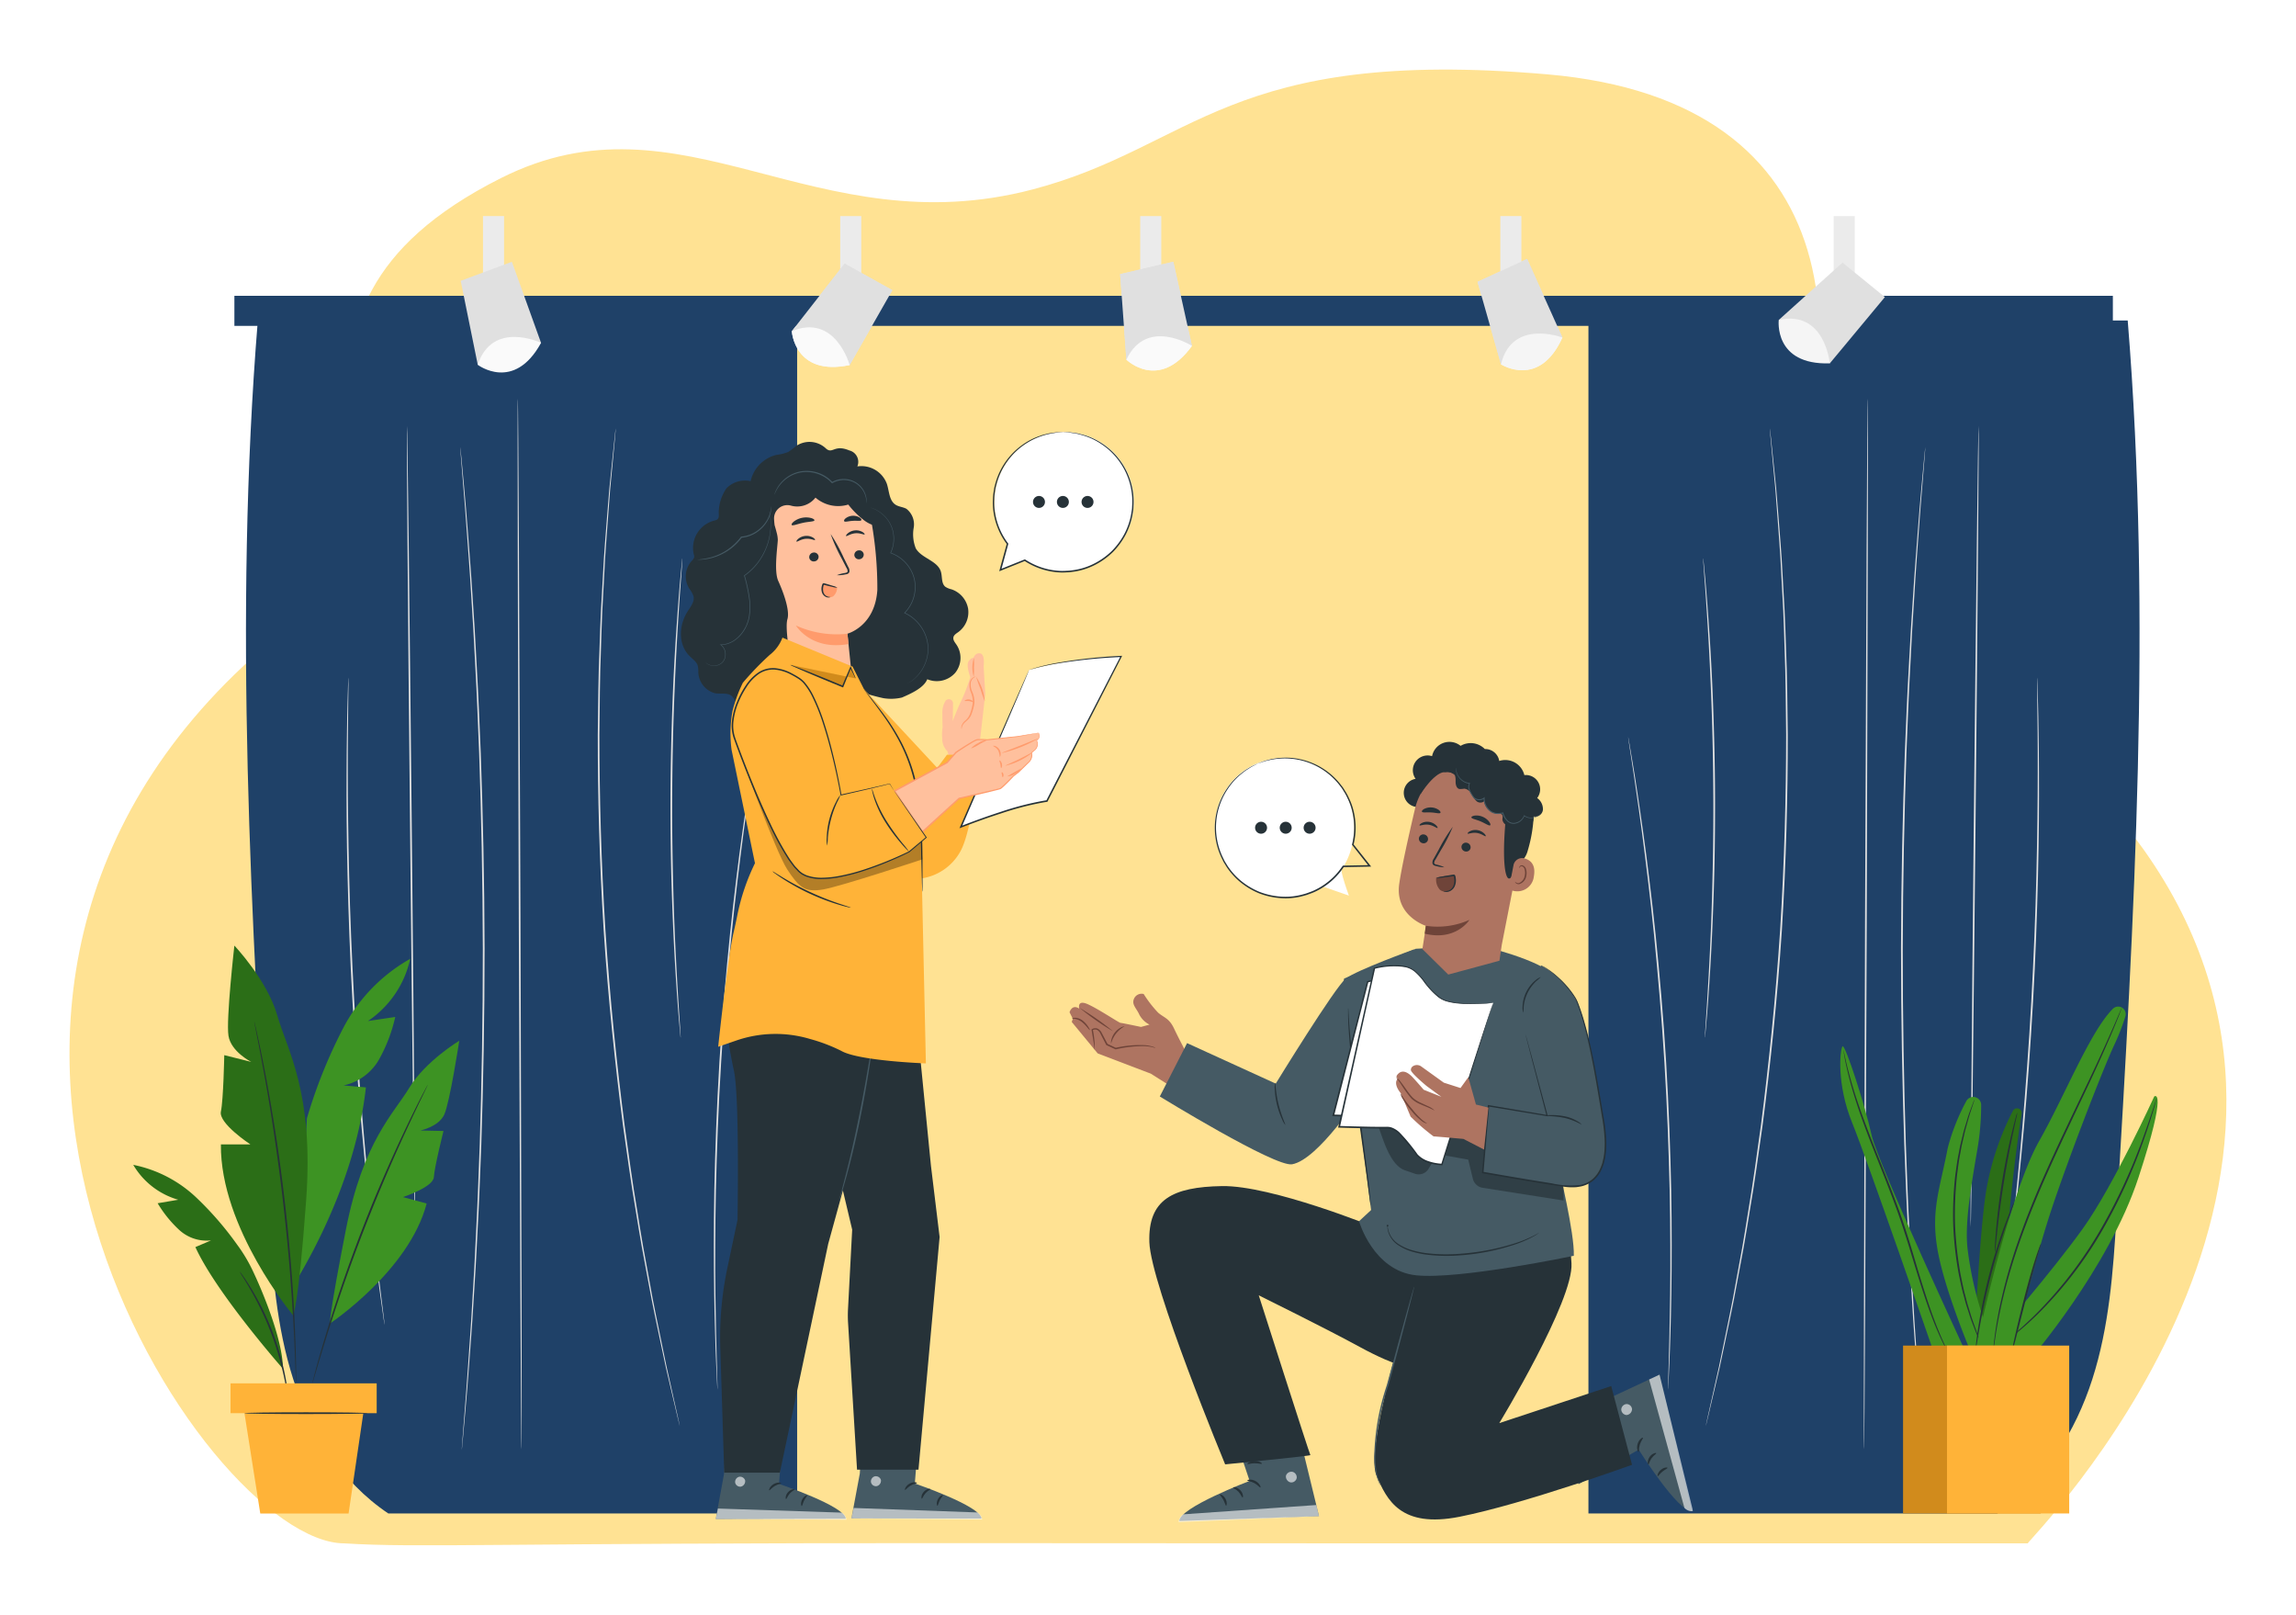 <svg xmlns="http://www.w3.org/2000/svg" xmlns:xlink="http://www.w3.org/1999/xlink" width="297.153" height="208.94" viewBox="0 0 297.153 208.94">
  <defs>
    <filter id="Trazado_114355" x="0" y="0" width="297.153" height="208.94" filterUnits="userSpaceOnUse">
      <feOffset dy="3" input="SourceAlpha"/>
      <feGaussianBlur stdDeviation="3" result="blur"/>
      <feFlood flood-opacity="0.161"/>
      <feComposite operator="in" in2="blur"/>
      <feComposite in="SourceGraphic"/>
    </filter>
    <clipPath id="clip-path">
      <rect id="Rectángulo_335129" data-name="Rectángulo 335129" width="71.33" height="154.355" fill="none"/>
    </clipPath>
    <clipPath id="clip-path-2">
      <rect id="Rectángulo_335129-2" data-name="Rectángulo 335129" width="71.329" height="154.355" fill="none"/>
    </clipPath>
    <clipPath id="clip-path-3">
      <rect id="Rectángulo_335136" data-name="Rectángulo 335136" width="243.116" height="20.238" fill="none"/>
    </clipPath>
    <clipPath id="clip-path-4">
      <rect id="Rectángulo_335142" data-name="Rectángulo 335142" width="41.074" height="65.6" fill="none"/>
    </clipPath>
    <clipPath id="clip-path-6">
      <rect id="Rectángulo_335146" data-name="Rectángulo 335146" width="42.199" height="73.477" fill="none"/>
    </clipPath>
    <clipPath id="clip-path-8">
      <rect id="Rectángulo_335143" data-name="Rectángulo 335143" width="14.528" height="41.279" fill="#fffaea"/>
    </clipPath>
    <clipPath id="clip-path-9">
      <rect id="Rectángulo_335160" data-name="Rectángulo 335160" width="130.986" height="141.047" fill="none"/>
    </clipPath>
    <clipPath id="clip-path-12">
      <rect id="Rectángulo_335148" data-name="Rectángulo 335148" width="1.415" height="1.406" fill="none"/>
    </clipPath>
    <clipPath id="clip-path-13">
      <rect id="Rectángulo_335149" data-name="Rectángulo 335149" width="18.165" height="2.213" fill="none"/>
    </clipPath>
    <clipPath id="clip-path-14">
      <rect id="Rectángulo_335150" data-name="Rectángulo 335150" width="1.4" height="1.421" fill="none"/>
    </clipPath>
    <clipPath id="clip-path-15">
      <rect id="Rectángulo_335151" data-name="Rectángulo 335151" width="5.682" height="17.667" fill="none"/>
    </clipPath>
    <clipPath id="clip-path-16">
      <rect id="Rectángulo_335152" data-name="Rectángulo 335152" width="27.009" height="15.13" fill="none"/>
    </clipPath>
    <clipPath id="clip-path-18">
      <rect id="Rectángulo_335154" data-name="Rectángulo 335154" width="1.314" height="1.308" fill="none"/>
    </clipPath>
    <clipPath id="clip-path-19">
      <rect id="Rectángulo_335155" data-name="Rectángulo 335155" width="16.914" height="1.444" fill="none"/>
    </clipPath>
    <clipPath id="clip-path-21">
      <rect id="Rectángulo_335157" data-name="Rectángulo 335157" width="16.913" height="1.5" fill="none"/>
    </clipPath>
    <clipPath id="clip-path-22">
      <rect id="Rectángulo_335158" data-name="Rectángulo 335158" width="23.688" height="17.972" fill="none"/>
    </clipPath>
  </defs>
  <g id="Grupo_947501" data-name="Grupo 947501" transform="translate(-1003 -4185.1)">
    <g transform="matrix(1, 0, 0, 1, 1003, 4185.1)" filter="url(#Trazado_114355)">
      <path id="Trazado_114355-2" data-name="Trazado 114355" d="M541.049,346.85c-6.106,0-33.633.007-68.558,0-9.643,0-19.853-.005-30.329-.009-7.949,0-16.054-.007-24.186-.012L404.2,346.82c-61.47-.048-71.267.639-81.023.029-18.149,0-64.633-70.531-9.3-116.841,21.488-17.982-6.09-41.873,29.6-59.816,23.47-11.8,40.518,8.93,68.851,1.462,20.932-5.517,25.19-18.459,66.573-14.873,39.8,3.449,40.6,36.124,27.972,63.106-7.971,17.035,31.111,11.775,49.184,37.2C586.91,300.481,541.323,346.2,541.049,346.85Z" transform="translate(-278.62 -150.16)" fill="#ffe293"/>
    </g>
    <g id="Grupo_927546" data-name="Grupo 927546" transform="translate(-1.331)">
      <g id="Grupo_927448" data-name="Grupo 927448" transform="translate(1036.166 4226.568)">
        <g id="Grupo_927447" data-name="Grupo 927447" transform="translate(0)" clip-path="url(#clip-path)">
          <path id="Trazado_641471" data-name="Trazado 641471" d="M18.422,154.355c-6.158-4.129-10.138-10.612-12.311-17.388s-2.7-13.9-3.118-20.966C.69,77.364-1.61,38.585,1.533,0h69.8V154.355Z" transform="translate(0)" fill="#1f4168"/>
          <path id="Trazado_641472" data-name="Trazado 641472" d="M82.291,23.69s.008.119.012.351.009.582.015,1.03c.008.912.02,2.245.035,3.96.021,3.445.05,8.419.087,14.564.052,12.3.123,29.288.2,48.048.054,18.767.1,35.754.138,48.056.007,6.145.013,11.119.017,14.563,0,1.715-.006,3.048-.007,3.959q-.005.672-.008,1.03c0,.232-.01.351-.01.351s-.008-.119-.013-.35-.008-.582-.015-1.03c-.008-.912-.02-2.244-.035-3.959-.021-3.445-.05-8.418-.087-14.563-.052-12.3-.124-29.29-.2-48.057-.054-18.76-.1-35.746-.138-48.049-.007-6.145-.012-11.119-.016-14.564,0-1.715.005-3.048.007-3.96q.005-.672.007-1.03c0-.232.01-.351.01-.351" transform="translate(-47.109 -13.566)" fill="#e0e0e0"/>
          <path id="Trazado_641473" data-name="Trazado 641473" d="M64.9,38.424s.018.112.04.333.054.554.1.98c.08.868.2,2.137.347,3.768s.329,3.64.5,5.968.4,4.977.579,7.91q.144,2.2.3,4.6c.1,1.6.18,3.268.276,4.993.2,3.45.343,7.139.506,11.022.278,7.766.473,16.308.494,25.275,0,8.971-.166,17.515-.422,25.283-.152,3.883-.282,7.574-.474,11.024-.091,1.725-.164,3.392-.262,4.994s-.2,3.137-.287,4.6c-.17,2.934-.387,5.583-.556,7.912s-.336,4.332-.484,5.969-.259,2.9-.336,3.769q-.06.639-.093.98c-.022.221-.039.333-.039.333s0-.114.017-.335.04-.555.071-.982c.068-.869.167-2.139.294-3.773s.293-3.642.446-5.97.364-4.979.523-7.913q.131-2.2.273-4.6.12-2.4.249-4.993c.184-3.45.307-7.14.454-11.022.244-7.766.408-16.308.4-25.276-.022-8.965-.21-17.5-.477-25.268-.157-3.881-.291-7.57-.485-11.019Q66.715,64.4,66.588,62q-.149-2.4-.286-4.6c-.168-2.933-.382-5.583-.546-7.911s-.324-4.333-.464-5.97-.235-2.9-.305-3.772q-.048-.64-.074-.982c-.015-.221-.018-.335-.018-.335" transform="translate(-37.162 -22.003)" fill="#e0e0e0"/>
          <path id="Trazado_641474" data-name="Trazado 641474" d="M49.754,135.561c-.062,0-.341-23.21-.625-51.836s-.464-51.843-.4-51.844.341,23.206.625,51.841.464,51.838.4,51.839" transform="translate(-27.896 -18.256)" fill="#e0e0e0"/>
          <path id="Trazado_641475" data-name="Trazado 641475" d="M35.365,191.814s-.018-.072-.04-.213-.054-.36-.094-.629c-.079-.563-.194-1.377-.341-2.421s-.324-2.339-.508-3.836-.411-3.2-.619-5.087c-.445-3.771-.911-8.269-1.362-13.27s-.851-10.507-1.18-16.293-.52-11.307-.643-16.327-.149-9.543-.127-13.341c0-1.9.031-3.616.049-5.124s.047-2.807.077-3.868.054-1.876.071-2.444c.01-.272.018-.483.024-.635s.015-.216.015-.216.006.074.008.217,0,.364,0,.636c-.007.569-.016,1.391-.028,2.445s-.035,2.36-.04,3.868-.029,3.225-.015,5.124c0,3.8.053,8.317.174,13.335s.343,10.534.661,16.32.738,11.286,1.162,16.287.888,9.5,1.313,13.271c.2,1.888.412,3.592.587,5.09s.335,2.787.47,3.84.23,1.862.3,2.427l.073.632c.015.142.018.216.018.216" transform="translate(-17.434 -61.906)" fill="#e0e0e0"/>
          <path id="Trazado_641476" data-name="Trazado 641476" d="M108.871,32.779s0,.114-.022.335-.048.554-.085.981l-.35,3.77-.259,2.723q-.113,1.5-.245,3.245c-.164,2.329-.4,4.977-.529,7.914q-.117,2.2-.245,4.606c-.081,1.6-.112,3.271-.174,5-.144,3.453-.154,7.145-.2,11.03.006,7.77.218,16.313.777,25.263.593,8.951,1.481,17.452,2.472,25.16.539,3.848,1.026,7.509,1.609,10.915.283,1.7.525,3.356.813,4.934s.567,3.092.832,4.537c.5,2.9,1.077,5.492,1.537,7.781l.658,3.186.6,2.668.829,3.693.21.962c.046.217.064.329.064.329s-.033-.109-.086-.324l-.232-.957-.869-3.685-.624-2.664c-.219-.976-.433-2.042-.676-3.183-.471-2.287-1.056-4.883-1.57-7.778q-.4-2.168-.846-4.536c-.293-1.578-.539-3.23-.826-4.934-.592-3.407-1.085-7.069-1.631-10.918-1-7.71-1.9-16.217-2.49-25.173-.559-8.955-.765-17.5-.76-25.277.05-3.887.067-7.581.219-11.036.066-1.727.1-3.4.187-5s.177-3.14.259-4.608c.139-2.937.386-5.586.562-7.914q.142-1.746.264-3.245.153-1.492.278-2.722c.17-1.63.3-2.9.392-3.765q.07-.638.107-.979c.026-.22.044-.332.044-.332" transform="translate(-61.02 -18.771)" fill="#e0e0e0"/>
          <path id="Trazado_641477" data-name="Trazado 641477" d="M147.321,126.1s0,.074-.024.218l-.091.635c-.087.568-.212,1.389-.372,2.441s-.367,2.355-.577,3.863-.476,3.222-.715,5.124-.528,3.981-.784,6.221c-.279,2.236-.523,4.632-.791,7.151-.5,5.043-.974,10.6-1.338,16.432s-.559,11.409-.676,16.476c-.04,2.534-.091,4.942-.085,7.2-.019,2.254,0,4.353.02,6.27s.058,3.65.086,5.172.065,2.833.1,3.9.055,1.894.072,2.468c.006.275.01.488.013.642s0,.219,0,.219-.011-.074-.02-.218-.02-.367-.036-.641c-.026-.574-.064-1.4-.114-2.466s-.1-2.382-.14-3.9-.1-3.256-.119-5.173-.059-4.018-.047-6.272c-.013-2.255.031-4.664.065-7.2.106-5.07.308-10.643.658-16.486s.844-11.395,1.356-16.439c.274-2.52.525-4.916.812-7.153.263-2.239.547-4.32.811-6.219s.524-3.614.748-5.121.434-2.8.614-3.859l.413-2.435.113-.632c.027-.142.046-.214.046-.214" transform="translate(-81.132 -72.211)" fill="#e0e0e0"/>
          <path id="Trazado_641478" data-name="Trazado 641478" d="M130.089,72.036a.864.864,0,0,1,0,.161c-.007.117-.016.272-.028.47-.031.425-.074,1.031-.129,1.8-.122,1.565-.278,3.833-.448,6.635s-.337,6.142-.473,9.851-.217,7.789-.237,12.073.051,8.366.149,12.077.248,7.051.4,9.854.289,5.071.4,6.638c.05.773.089,1.379.116,1.8.01.2.018.353.025.47a.837.837,0,0,1,0,.161.9.9,0,0,1-.023-.159c-.012-.116-.027-.271-.047-.468l-.158-1.8c-.137-1.565-.3-3.832-.47-6.636s-.329-6.145-.449-9.857-.178-7.8-.166-12.084.118-8.368.254-12.079.327-7.051.521-9.853.371-5.068.519-6.632c.073-.772.131-1.376.171-1.8l.05-.468a.878.878,0,0,1,.025-.159" transform="translate(-73.612 -41.251)" fill="#e0e0e0"/>
        </g>
      </g>
      <g id="Grupo_927449" data-name="Grupo 927449" transform="translate(1209.909 4226.568)">
        <g id="Grupo_927447-2" data-name="Grupo 927447" transform="translate(0)" clip-path="url(#clip-path-2)">
          <path id="Trazado_641471-2" data-name="Trazado 641471" d="M52.907,154.355c6.158-4.129,10.138-10.612,12.311-17.388s2.7-13.9,3.118-20.966c2.3-38.637,4.6-77.415,1.459-116H0V154.355Z" transform="translate(0.001)" fill="#1f4168"/>
          <path id="Trazado_641472-2" data-name="Trazado 641472" d="M82.774,23.69s-.008.119-.012.351-.009.582-.015,1.03c-.008.912-.02,2.245-.035,3.96-.021,3.445-.05,8.419-.087,14.564-.052,12.3-.124,29.288-.2,48.048-.054,18.767-.1,35.754-.138,48.056-.007,6.145-.013,11.119-.017,14.563,0,1.715.006,3.048.007,3.96q.005.672.008,1.03c0,.232.01.351.01.351s.008-.119.013-.35.008-.582.015-1.03c.008-.912.02-2.244.035-3.959.021-3.445.05-8.418.087-14.563.052-12.3.124-29.29.2-48.057.054-18.76.1-35.746.138-48.049.007-6.145.012-11.119.016-14.564,0-1.715-.005-3.048-.007-3.96q-.005-.672-.007-1.03c0-.232-.01-.351-.01-.351" transform="translate(-46.627 -13.566)" fill="#e0e0e0"/>
          <path id="Trazado_641473-2" data-name="Trazado 641473" d="M68.036,38.424s-.018.112-.04.333-.054.554-.1.98c-.08.868-.2,2.137-.347,3.768s-.329,3.64-.5,5.968-.4,4.977-.579,7.91q-.144,2.2-.3,4.6c-.1,1.6-.18,3.268-.276,4.993-.2,3.45-.343,7.139-.506,11.022-.278,7.766-.473,16.308-.494,25.275,0,8.971.166,17.515.422,25.283.152,3.883.282,7.574.474,11.024.091,1.725.164,3.392.262,4.994s.2,3.137.287,4.6c.17,2.934.387,5.583.556,7.912s.336,4.332.484,5.968.259,2.9.336,3.769q.06.639.093.98c.022.221.039.333.039.333s0-.114-.017-.335-.04-.555-.071-.982c-.068-.869-.167-2.139-.294-3.773s-.293-3.642-.446-5.97-.364-4.979-.523-7.913q-.131-2.2-.273-4.6-.12-2.4-.249-4.993c-.184-3.45-.307-7.14-.454-11.022-.244-7.766-.408-16.308-.4-25.276.022-8.965.21-17.5.477-25.268.157-3.881.291-7.57.485-11.019q.137-2.587.263-4.992.149-2.4.286-4.6c.168-2.933.382-5.583.546-7.911s.324-4.333.464-5.97.235-2.9.305-3.772q.048-.64.074-.982c.015-.221.018-.335.018-.335" transform="translate(-24.44 -22.003)" fill="#e0e0e0"/>
          <path id="Trazado_641474-2" data-name="Trazado 641474" d="M48.727,135.561c.062,0,.341-23.21.625-51.836s.464-51.843.4-51.844-.341,23.206-.625,51.841-.464,51.838-.4,51.839" transform="translate(0.745 -18.256)" fill="#e0e0e0"/>
          <path id="Trazado_641475-2" data-name="Trazado 641475" d="M30.445,191.814s.018-.072.04-.213.054-.36.094-.629c.079-.563.194-1.377.341-2.421s.324-2.339.508-3.836.411-3.2.619-5.087c.445-3.771.911-8.269,1.362-13.27s.851-10.507,1.18-16.293.52-11.307.643-16.327.149-9.543.127-13.341c0-1.9-.031-3.616-.049-5.124s-.047-2.807-.077-3.868-.054-1.876-.071-2.444c-.01-.272-.018-.483-.024-.635s-.015-.216-.015-.216-.006.074-.008.217,0,.364,0,.636c.007.569.016,1.391.028,2.445s.035,2.36.04,3.868.029,3.225.015,5.124c0,3.8-.053,8.317-.174,13.335s-.343,10.534-.661,16.32-.738,11.286-1.162,16.287-.888,9.5-1.313,13.271c-.2,1.888-.412,3.592-.587,5.09s-.335,2.787-.47,3.84-.23,1.862-.3,2.427l-.073.632c-.015.142-.018.216-.018.216" transform="translate(22.953 -61.906)" fill="#e0e0e0"/>
          <path id="Trazado_641476-2" data-name="Trazado 641476" d="M114.856,32.779s0,.114.022.335.048.554.085.981l.35,3.77.259,2.723q.113,1.5.245,3.245c.164,2.329.4,4.977.529,7.914q.117,2.2.245,4.606c.081,1.6.112,3.271.174,5,.144,3.453.154,7.145.2,11.03-.006,7.77-.218,16.313-.777,25.263-.593,8.951-1.481,17.452-2.472,25.16-.539,3.848-1.026,7.509-1.609,10.915-.283,1.7-.525,3.356-.813,4.934s-.567,3.092-.832,4.537c-.5,2.9-1.077,5.492-1.537,7.781l-.658,3.186-.6,2.668-.829,3.693-.21.962c-.046.217-.064.329-.064.329s.033-.109.086-.324l.232-.957.869-3.685.624-2.664c.219-.976.433-2.042.676-3.183.471-2.287,1.056-4.883,1.57-7.777q.4-2.168.846-4.536c.293-1.578.539-3.23.826-4.934.592-3.407,1.085-7.069,1.631-10.918,1-7.71,1.9-16.217,2.49-25.173.559-8.955.765-17.5.76-25.277-.05-3.887-.067-7.581-.219-11.036-.066-1.727-.1-3.4-.187-5s-.177-3.14-.259-4.608c-.139-2.937-.386-5.586-.562-7.914q-.142-1.746-.264-3.244-.153-1.492-.278-2.722c-.17-1.63-.3-2.9-.392-3.765l-.107-.979c-.026-.22-.044-.332-.044-.332" transform="translate(-91.378 -18.771)" fill="#e0e0e0"/>
          <path id="Trazado_641477-2" data-name="Trazado 641477" d="M141.681,126.1s0,.074.024.218l.091.635c.087.568.212,1.389.372,2.441s.367,2.355.577,3.863.476,3.222.715,5.124.528,3.981.784,6.221c.279,2.236.523,4.632.791,7.151.5,5.043.974,10.6,1.338,16.432s.559,11.409.676,16.476c.04,2.534.091,4.942.085,7.2.019,2.254,0,4.353-.02,6.27s-.058,3.65-.086,5.172-.065,2.833-.1,3.9-.055,1.894-.072,2.468c-.006.275-.01.488-.013.642s0,.219,0,.219.011-.074.02-.218.02-.367.035-.641c.027-.574.065-1.4.114-2.466s.1-2.382.14-3.9.1-3.256.119-5.173.059-4.018.047-6.272c.013-2.255-.031-4.664-.065-7.2-.106-5.07-.308-10.643-.658-16.486s-.844-11.395-1.356-16.439c-.274-2.52-.525-4.916-.812-7.153-.263-2.239-.547-4.32-.811-6.219s-.524-3.614-.748-5.121-.434-2.8-.614-3.859l-.413-2.435-.113-.632c-.027-.142-.046-.214-.046-.214" transform="translate(-136.54 -72.211)" fill="#e0e0e0"/>
          <path id="Trazado_641478-2" data-name="Trazado 641478" d="M128.55,72.036a.865.865,0,0,0,0,.161c.007.117.016.272.028.47.031.425.074,1.031.129,1.8.122,1.565.278,3.833.448,6.635s.337,6.142.473,9.851.217,7.789.237,12.073-.051,8.366-.149,12.077-.248,7.051-.4,9.854-.289,5.071-.4,6.638c-.05.774-.089,1.379-.116,1.8-.01.2-.018.353-.025.47a.837.837,0,0,0,0,.161.9.9,0,0,0,.023-.159c.012-.116.027-.271.047-.468l.158-1.8c.137-1.565.3-3.832.47-6.636s.329-6.145.449-9.857.178-7.8.166-12.084-.118-8.368-.254-12.079-.327-7.051-.521-9.853-.371-5.068-.519-6.632c-.073-.772-.131-1.376-.171-1.8l-.05-.468a.878.878,0,0,0-.025-.159" transform="translate(-113.698 -41.251)" fill="#e0e0e0"/>
        </g>
      </g>
      <g id="Grupo_927452" data-name="Grupo 927452" transform="translate(1034.666 4213.06)">
        <rect id="Rectángulo_335130" data-name="Rectángulo 335130" width="2.728" height="10.318" transform="translate(78.406 0)" fill="#ebebeb"/>
        <rect id="Rectángulo_335131" data-name="Rectángulo 335131" width="2.728" height="10.318" transform="translate(117.233 0)" fill="#ebebeb"/>
        <path id="Trazado_641479" data-name="Trazado 641479" d="M173.812,14.235l-6.832,8.74,7.482,4.382,5.528-9.686Z" transform="translate(-94.834 -8.085)" fill="#e0e0e0"/>
        <g id="Grupo_927451" data-name="Grupo 927451" transform="translate(0 0)">
          <g id="Grupo_927450" data-name="Grupo 927450" transform="translate(0 0)" clip-path="url(#clip-path-3)">
            <path id="Trazado_641480" data-name="Trazado 641480" d="M166.98,33.81s.331,5.886,7.482,4.382c0,0-1.826-6.731-7.482-4.382" transform="translate(-94.834 -18.919)" fill="#f5f5f5"/>
            <path id="Trazado_641481" data-name="Trazado 641481" d="M265.314,15.269l.81,11.064,8.486-1.781L272.2,13.664Z" transform="translate(-150.681 -7.76)" fill="#e0e0e0"/>
            <path id="Trazado_641482" data-name="Trazado 641482" d="M267.189,39.008s4.2,4.137,8.487-1.78c0,0-5.873-3.759-8.487,1.78" transform="translate(-151.746 -20.435)" fill="#f5f5f5"/>
            <path id="Trazado_641483" data-name="Trazado 641483" d="M372.374,15.785l3.037,10.67,7.949-3.464-4.569-10.174Z" transform="translate(-211.485 -7.279)" fill="#e0e0e0"/>
            <path id="Trazado_641484" data-name="Trazado 641484" d="M379.4,39.15s4.951,3.2,7.949-3.464c0,0-6.514-2.49-7.949,3.464" transform="translate(-215.476 -19.974)" fill="#f5f5f5"/>
            <path id="Trazado_641507" data-name="Trazado 641507" d="M0,0H243.116V3.889H0Z" transform="translate(0 10.317)" fill="#1f4168"/>
            <rect id="Rectángulo_335133" data-name="Rectángulo 335133" width="2.728" height="10.318" transform="translate(32.175 0)" fill="#ebebeb"/>
            <rect id="Rectángulo_335134" data-name="Rectángulo 335134" width="2.728" height="10.318" transform="translate(163.838 0)" fill="#ebebeb"/>
            <rect id="Rectángulo_335135" data-name="Rectángulo 335135" width="2.728" height="10.318" transform="translate(206.986 0)" fill="#ebebeb"/>
            <path id="Trazado_641485" data-name="Trazado 641485" d="M173.812,14.235l-6.832,8.74,7.482,4.382,5.528-9.686Z" transform="translate(-94.834 -8.085)" fill="#e0e0e0"/>
            <path id="Trazado_641486" data-name="Trazado 641486" d="M166.98,33.81s.331,5.886,7.482,4.382c0,0-1.826-6.731-7.482-4.382" transform="translate(-94.834 -18.919)" fill="#fafafa"/>
            <path id="Trazado_641487" data-name="Trazado 641487" d="M67.791,16.141,70,27.013,78.19,24.17,74.416,13.676Z" transform="translate(-38.501 -7.767)" fill="#e0e0e0"/>
            <path id="Trazado_641488" data-name="Trazado 641488" d="M72.9,39.8s4.69,3.571,8.192-2.843c0,0-6.3-2.983-8.192,2.843" transform="translate(-41.402 -20.558)" fill="#fafafa"/>
            <path id="Trazado_641489" data-name="Trazado 641489" d="M265.314,15.269l.81,11.064,8.486-1.781L272.2,13.664Z" transform="translate(-150.681 -7.76)" fill="#e0e0e0"/>
            <path id="Trazado_641490" data-name="Trazado 641490" d="M267.189,39.008s4.2,4.137,8.487-1.78c0,0-5.873-3.759-8.487,1.78" transform="translate(-151.746 -20.435)" fill="#fafafa"/>
            <path id="Trazado_641491" data-name="Trazado 641491" d="M372.374,15.785l3.037,10.67,7.949-3.464-4.569-10.174Z" transform="translate(-211.485 -7.279)" fill="#e0e0e0"/>
            <path id="Trazado_641492" data-name="Trazado 641492" d="M379.4,39.15s4.951,3.2,7.949-3.464c0,0-6.514-2.49-7.949,3.464" transform="translate(-215.476 -19.974)" fill="#f5f5f5"/>
            <path id="Trazado_641493" data-name="Trazado 641493" d="M470.858,13.929l-8.249,7.417,6.605,5.618,7.13-8.576Z" transform="translate(-262.732 -7.911)" fill="#e0e0e0"/>
            <path id="Trazado_641494" data-name="Trazado 641494" d="M462.584,30.874s-.7,5.853,6.605,5.618c0,0-.626-6.945-6.605-5.618" transform="translate(-262.708 -17.439)" fill="#f5f5f5"/>
          </g>
        </g>
      </g>
      <g id="Grupo_927459" data-name="Grupo 927459" transform="translate(1242.503 4315.323)">
        <g id="Grupo_927458" data-name="Grupo 927458" transform="translate(0)" clip-path="url(#clip-path-4)">
          <g id="Grupo_927457" data-name="Grupo 927457" transform="translate(0)">
            <g id="Grupo_927456" data-name="Grupo 927456" clip-path="url(#clip-path-4)">
              <path id="Trazado_641495" data-name="Trazado 641495" d="M4.083,55.6S14.388,43.738,18.277,31.877s2.042-10.5,2.042-10.5S15.068,32.9,11.083,38.464,0,52.2,0,52.2Z" transform="translate(20.317 -9.738)" fill="#3d9323"/>
              <path id="Trazado_641496" data-name="Trazado 641496" d="M37.5,24.558a.6.6,0,0,1,1.118.382c-.628,4.166-1.986,13.943-1.933,20.284.069,8.237,0,11.421,0,11.421H32.39s.761-17.029,1.731-22.22A35.626,35.626,0,0,1,37.5,24.558" transform="translate(-15.151 -11.072)" fill="#2b6e17"/>
              <path id="Trazado_641497" data-name="Trazado 641497" d="M46.491,54.027a45.412,45.412,0,0,1-3.53-12.806c-.353-3.032.277-7.13,1.214-12.6a33.915,33.915,0,0,0,.542-6.062,1.023,1.023,0,0,0-1.922-.48,27.245,27.245,0,0,0-2.4,6.058c-1.039,5.4-2.215,8.1-1.316,13.221s4.223,13.014,4.223,13.014Z" transform="translate(-26.483 -9.837)" fill="#3d9323"/>
              <path id="Trazado_641498" data-name="Trazado 641498" d="M62.017,48.857S50.7,24.541,49.919,20.934,46.468,9.014,46.154,9.485s-.784,4.862,1.255,9.881S58.154,49.6,58.154,49.6h3.863" transform="translate(-45.873 -4.322)" fill="#3d9323"/>
              <path id="Trazado_641499" data-name="Trazado 641499" d="M.255,53.456a2.246,2.246,0,0,0,.318-.218c.2-.152.505-.366.877-.669a40.261,40.261,0,0,0,3.04-2.685A51.035,51.035,0,0,0,12.7,39.349a69.067,69.067,0,0,0,5.6-12.138c.57-1.615.985-2.937,1.253-3.855.139-.458.234-.818.3-1.061a2.277,2.277,0,0,0,.087-.374,2.453,2.453,0,0,0-.134.36q-.127.39-.343,1.047c-.3.909-.736,2.221-1.324,3.825a73.356,73.356,0,0,1-5.65,12.072A53.253,53.253,0,0,1,4.37,49.762c-1.211,1.2-2.248,2.121-2.98,2.734-.361.314-.656.539-.847.7a2.361,2.361,0,0,0-.288.256" transform="translate(20.992 -10.008)" fill="#263238"/>
              <path id="Trazado_641500" data-name="Trazado 641500" d="M33.428,43.323a4.076,4.076,0,0,0,.1-.714c.054-.5.124-1.159.208-1.949.179-1.645.459-3.913.859-6.406s.847-4.735,1.193-6.353c.167-.777.306-1.422.413-1.916a4.162,4.162,0,0,0,.127-.709,4.028,4.028,0,0,0-.218.686c-.127.446-.295,1.1-.489,1.9-.389,1.611-.862,3.854-1.265,6.352s-.654,4.776-.79,6.428c-.068.826-.113,1.5-.133,1.959a4.156,4.156,0,0,0-.008.721" transform="translate(-13.419 -11.54)" fill="#263238"/>
              <path id="Trazado_641501" data-name="Trazado 641501" d="M44.277,22.178a1.807,1.807,0,0,0-.134.309l-.339.9c-.149.391-.322.875-.485,1.448s-.386,1.215-.55,1.947l-.28,1.143c-.1.4-.162.82-.249,1.252-.185.864-.3,1.8-.436,2.782a45.237,45.237,0,0,0-.27,6.444,45.207,45.207,0,0,0,.731,6.409c.207.971.388,1.9.634,2.744.117.426.215.841.338,1.231L43.6,49.91c.216.718.479,1.344.688,1.9s.41,1.029.588,1.409l.4.877a1.761,1.761,0,0,0,.155.3,1.784,1.784,0,0,0-.111-.319l-.361-.893c-.164-.385-.356-.858-.548-1.421s-.447-1.188-.652-1.907l-.345-1.121c-.118-.39-.21-.8-.323-1.228-.237-.846-.409-1.769-.61-2.735a47.1,47.1,0,0,1-.708-6.377,47.058,47.058,0,0,1,.25-6.409c.13-.978.236-1.911.412-2.772.082-.431.145-.851.234-1.248l.264-1.142c.152-.731.358-1.376.514-1.949s.309-1.061.445-1.456l.3-.917a1.8,1.8,0,0,0,.088-.326" transform="translate(-26.918 -10.126)" fill="#263238"/>
              <path id="Trazado_641502" data-name="Trazado 641502" d="M49.278,10.4a.377.377,0,0,0,.009.109l.05.316c.05.277.112.687.223,1.21.218,1.046.583,2.551,1.149,4.377s1.336,3.969,2.253,6.321,1.974,4.919,2.978,7.649c1.02,2.726,1.806,5.386,2.544,7.8s1.426,4.584,2.1,6.375a40.558,40.558,0,0,0,1.786,4.158c.232.482.44.841.574,1.088l.158.278c.037.062.058.093.061.091a.366.366,0,0,0-.04-.1l-.137-.289c-.12-.254-.315-.62-.533-1.106-.456-.964-1.069-2.381-1.711-4.176s-1.324-3.962-2.044-6.381S57.19,33.033,56.167,30.3c-1.007-2.737-2.074-5.3-3-7.647s-1.715-4.476-2.3-6.292-.974-3.308-1.22-4.346c-.124-.518-.2-.925-.267-1.2l-.074-.311a.372.372,0,0,0-.033-.1" transform="translate(-48.868 -4.748)" fill="#263238"/>
              <path id="Trazado_641503" data-name="Trazado 641503" d="M25.388.281a.974.974,0,0,1,1.6.993A27.853,27.853,0,0,1,25.57,4.93C24.015,8.236,19.445,20.1,17.307,26.61s-5.153,18.666-5.153,18.666l-4.567-.741s4.179-19.967,8.261-27.161C19.129,11.593,22.41,3.24,25.388.281" transform="translate(9.912 0)" fill="#3d9323"/>
              <path id="Trazado_641504" data-name="Trazado 641504" d="M31.7,56.463a2.805,2.805,0,0,0-.235.547c-.135.358-.319.881-.527,1.534-.421,1.3-.935,3.123-1.454,5.144s-.948,3.862-1.248,5.2l-.343,1.583a2.781,2.781,0,0,0-.095.588,2.788,2.788,0,0,0,.186-.566c.111-.416.252-.941.418-1.565.349-1.374.809-3.179,1.317-5.176.518-2.019,1.006-3.843,1.384-5.155l.452-1.553a2.8,2.8,0,0,0,.146-.577" transform="translate(-5.726 -25.779)" fill="#263238"/>
              <path id="Trazado_641505" data-name="Trazado 641505" d="M8.56,45.078a.459.459,0,0,0,.026-.122c.014-.1.03-.214.052-.36.048-.316.091-.785.187-1.383.168-1.2.467-2.929.958-5.038a72.132,72.132,0,0,1,2.138-7.3c.937-2.706,2.112-5.63,3.443-8.656,2.687-6.045,5.371-11.406,7.135-15.37.892-1.978,1.582-3.592,2.036-4.717.232-.56.4-1,.514-1.3L25.175.5a.5.5,0,0,0,.036-.119.46.46,0,0,0-.059.11L25,.818,24.448,2.1c-.48,1.112-1.194,2.715-2.1,4.682-1.8,3.943-4.509,9.29-7.2,15.344-1.334,3.03-2.505,5.963-3.433,8.68a68.527,68.527,0,0,0-2.094,7.331A51.06,51.06,0,0,0,8.731,43.2c-.083.6-.11,1.073-.142,1.391-.011.147-.021.266-.028.362a.462.462,0,0,0,0,.124" transform="translate(11.212 -0.172)" fill="#263238"/>
              <path id="Trazado_641506" data-name="Trazado 641506" d="M34.18,65.828a4.776,4.776,0,0,0,.154-.767c.091-.536.211-1.244.356-2.1.315-1.769.8-4.207,1.486-6.86s1.454-5.018,2.047-6.714l.715-2.006a4.949,4.949,0,0,0,.243-.744,4.776,4.776,0,0,0-.331.71c-.2.464-.472,1.139-.787,1.982a66.4,66.4,0,0,0-2.121,6.712,69.693,69.693,0,0,0-1.421,6.892c-.13.891-.229,1.613-.28,2.115a4.88,4.88,0,0,0-.061.78" transform="translate(-16.681 -21.292)" fill="#263238"/>
              <rect id="Rectángulo_335137" data-name="Rectángulo 335137" width="17.828" height="21.721" transform="translate(8.125 43.88)" fill="#d18b1c"/>
              <path id="Trazado_641508" data-name="Trazado 641508" d="M15.817,0H0V21.721H15.817Z" transform="translate(13.812 43.88)" fill="#ffb338"/>
            </g>
          </g>
        </g>
      </g>
      <g id="Grupo_927466" data-name="Grupo 927466" transform="translate(1021.576 4307.447)">
        <g id="Grupo_927465" data-name="Grupo 927465" transform="translate(0)" clip-path="url(#clip-path-6)">
          <g id="Grupo_927464" data-name="Grupo 927464" transform="translate(0)">
            <g id="Grupo_927463" data-name="Grupo 927463" clip-path="url(#clip-path-6)">
              <path id="Trazado_641509" data-name="Trazado 641509" d="M63.406,3.915a21.889,21.889,0,0,0-8.669,8.945,65.236,65.236,0,0,0-4.707,11.7L48.878,45.194c4.351-7.4,7.844-16.1,8.787-24.639l-2.9-.258a6.928,6.928,0,0,0,4.608-3.371,20.518,20.518,0,0,0,2.091-5.485l-3.532.525a13.094,13.094,0,0,0,5.469-8.051" transform="translate(-27.554 -2.207)" fill="#3d9323"/>
              <path id="Trazado_641511" data-name="Trazado 641511" d="M35.313,47.821s-9.445-11.3-9.336-22.1h3.815S25.648,23,25.976,21.474s.437-7.3.437-7.3l3.488.872s-2.616-1.308-2.943-3.379S27.721,0,27.721,0s4.251,4.469,5.559,9.047,4.741,9.92,3.733,23.872-1.7,14.9-1.7,14.9" transform="translate(-14.633)" fill="#2b6e17"/>
              <path id="Trazado_641512" data-name="Trazado 641512" d="M58.371,64.792S68.6,57.976,70.877,49.276l-3.067-.835s3.928-1.284,4-2.583,1.247-5.968,1.247-5.968l-3-.062s2.389-.479,3.105-2.073S75.1,28.212,75.1,28.212s-4.4,2.663-6.449,6.058-5.982,6.937-8.224,18.376-2.058,12.147-2.058,12.147" transform="translate(-32.904 -15.904)" fill="#3d9323"/>
              <path id="Trazado_641513" data-name="Trazado 641513" d="M35.912,22.592a.49.49,0,0,1,.037.117c.022.091.05.205.085.347l.3,1.34c.264,1.164.612,2.857,1.012,4.954s.835,4.6,1.276,7.389.853,5.864,1.231,9.1.657,6.328.878,9.143.362,5.353.444,7.486.136,3.86.145,5.053c0,.584.007,1.044.01,1.375,0,.146,0,.264,0,.357a.512.512,0,0,1-.009.122.5.5,0,0,1-.014-.122c-.005-.093-.011-.211-.019-.357l-.052-1.373c-.037-1.192-.108-2.918-.217-5.048S40.744,57.81,40.526,55s-.525-5.9-.895-9.133-.8-6.3-1.212-9.094-.841-5.294-1.227-7.392-.7-3.8-.94-4.965l-.263-1.349c-.026-.144-.046-.26-.062-.352a.482.482,0,0,1-.014-.122" transform="translate(-20.244 -12.736)" fill="#263238"/>
              <path id="Trazado_641514" data-name="Trazado 641514" d="M19.369,91.4S10.726,81.593,8.043,75.665l2.026-.866a5.25,5.25,0,0,1-4.111-1.347,15.558,15.558,0,0,1-2.8-3.461l2.669-.451A9.922,9.922,0,0,1,0,65.023a16.587,16.587,0,0,1,8.346,4.41,41.519,41.519,0,0,1,5.058,5.86,19.986,19.986,0,0,1,1.965,3.229c1.452,3,4.006,9.276,4,12.878" transform="translate(0 -36.656)" fill="#2b6e17"/>
              <path id="Trazado_641515" data-name="Trazado 641515" d="M68.054,41.3a.382.382,0,0,1-.038.1l-.131.286-.522,1.09c-.461.943-1.115,2.314-1.906,4.014-1.586,3.4-3.678,8.144-5.744,13.482s-3.707,10.259-4.82,13.841c-.558,1.791-1,3.245-1.29,4.252q-.22.733-.347,1.157l-.1.3a.412.412,0,0,1-.04.1.373.373,0,0,1,.017-.106c.02-.082.045-.182.074-.306q.113-.428.306-1.169c.267-1.015.682-2.477,1.221-4.275,1.075-3.6,2.7-8.529,4.762-13.877S63.688,50.1,65.312,46.718c.811-1.693,1.487-3.053,1.973-3.984l.56-1.071L68,41.386a.386.386,0,0,1,.058-.09" transform="translate(-29.945 -23.28)" fill="#263238"/>
              <path id="Trazado_641516" data-name="Trazado 641516" d="M37.9,113.453a4.256,4.256,0,0,1-.136-.7c-.068-.452-.184-1.1-.344-1.906a39.842,39.842,0,0,0-1.754-6.128,39.8,39.8,0,0,0-2.734-5.759c-.409-.707-.753-1.273-1-1.658a4.252,4.252,0,0,1-.36-.614,4.288,4.288,0,0,1,.434.565c.27.37.637.925,1.065,1.625a34.668,34.668,0,0,1,4.508,11.939c.141.808.232,1.467.274,1.924a4.238,4.238,0,0,1,.048.711" transform="translate(-17.797 -54.507)" fill="#263238"/>
              <rect id="Rectángulo_335144" data-name="Rectángulo 335144" width="18.916" height="3.859" transform="translate(12.591 56.639)" fill="#ffb338"/>
              <path id="Trazado_641517" data-name="Trazado 641517" d="M32.992,138.673l2.046,12.979H46.469l1.907-12.979Z" transform="translate(-18.599 -78.175)" fill="#ffb338"/>
              <path id="Trazado_641518" data-name="Trazado 641518" d="M48.906,138.526c0,.063-3.578.113-7.991.113s-7.992-.051-7.992-.113,3.577-.113,7.992-.113,7.991.051,7.991.113" transform="translate(-18.559 -78.028)" fill="#263238"/>
            </g>
          </g>
        </g>
      </g>
      <g id="Grupo_927504" data-name="Grupo 927504" transform="translate(1092.459 4240.993)">
        <g id="Grupo_927503" data-name="Grupo 927503" clip-path="url(#clip-path-9)">
          <g id="Grupo_927468" data-name="Grupo 927468">
            <g id="Grupo_927467" data-name="Grupo 927467" clip-path="url(#clip-path-9)">
              <path id="Trazado_641519" data-name="Trazado 641519" d="M103.481,9.01a9.613,9.613,0,0,0,1.6,5.437c.187.318-.93,3.384-.93,3.384l3.3-1.151a7.735,7.735,0,0,0,5.046,1.34,9.01,9.01,0,1,0-9.01-9.01" transform="translate(-62.896)" fill="#fff"/>
              <path id="Trazado_641520" data-name="Trazado 641520" d="M117.729,21.88a.773.773,0,1,1-.773-.773.773.773,0,0,1,.773.773" transform="translate(-70.616 -12.829)" fill="#263238"/>
              <path id="Trazado_641521" data-name="Trazado 641521" d="M125.618,21.88a.773.773,0,1,1-.773-.773.773.773,0,0,1,.773.773" transform="translate(-75.411 -12.829)" fill="#263238"/>
              <path id="Trazado_641522" data-name="Trazado 641522" d="M133.646,21.493a.773.773,0,1,1-1.056-.283.773.773,0,0,1,1.056.283" transform="translate(-80.354 -12.828)" fill="#263238"/>
              <path id="Trazado_641523" data-name="Trazado 641523" d="M112.042.05a.89.89,0,0,1,.156,0l.46.013c.1,0,.214,0,.338.015l.405.057.473.068.528.131a8.564,8.564,0,0,1,2.561,1.117,9.039,9.039,0,0,1,4.151,6.792,9.34,9.34,0,0,1,.025,1.238c-.015.209-.011.422-.041.633s-.064.424-.1.638a9.069,9.069,0,0,1-.86,2.52,9.713,9.713,0,0,1-1.646,2.265,9.51,9.51,0,0,1-2.372,1.7,8.606,8.606,0,0,1-2.89.887,5.74,5.74,0,0,1-.771.066,6.976,6.976,0,0,1-.779.014,9.256,9.256,0,0,1-1.561-.2,9.123,9.123,0,0,1-3.107-1.308l.094.009-3.165,1.27-.187.075.053-.195.931-3.384.016.084a9.082,9.082,0,0,1-1.689-3.867,8.227,8.227,0,0,1-.123-1.981,6.384,6.384,0,0,1,.09-.951q.036-.234.072-.463c.028-.152.075-.3.111-.448A9.054,9.054,0,0,1,106.748,1.7a8.662,8.662,0,0,1,2.1-1.109l.473-.169.449-.114.411-.1c.132-.025.259-.039.378-.057.24-.03.449-.072.634-.081l.465-.016.284-.006a.417.417,0,0,1,.1,0,.456.456,0,0,1-.1.013l-.283.022L111.2.116c-.183.014-.391.06-.628.1a9,9,0,0,0-7.2,6.677c-.035.146-.08.291-.107.44s-.045.3-.068.455a6.215,6.215,0,0,0-.084.934,8.067,8.067,0,0,0,.128,1.942,8.92,8.92,0,0,0,1.666,3.783l.029.038-.013.046q-.448,1.64-.924,3.386l-.134-.119,3.164-1.274.049-.02.045.029a8.925,8.925,0,0,0,3.038,1.277,9.085,9.085,0,0,0,1.526.193,6.76,6.76,0,0,0,.762-.014,5.605,5.605,0,0,0,.754-.064,8.436,8.436,0,0,0,2.827-.864,9.344,9.344,0,0,0,2.323-1.663,9.543,9.543,0,0,0,1.617-2.213,8.928,8.928,0,0,0,.851-2.466q.048-.314.1-.625c.031-.207.027-.416.042-.621a9.2,9.2,0,0,0-.019-1.215A8.944,8.944,0,0,0,116.9,1.544,8.615,8.615,0,0,0,114.381.408L113.86.269l-.468-.077-.4-.066c-.124-.014-.236-.017-.336-.025L112.2.068a.89.89,0,0,1-.156-.018" transform="translate(-62.56 -0.028)" fill="#263238"/>
            </g>
          </g>
          <g id="Grupo_927485" data-name="Grupo 927485">
            <g id="Grupo_927484" data-name="Grupo 927484" clip-path="url(#clip-path-9)">
              <path id="Trazado_641524" data-name="Trazado 641524" d="M194.206,116.491a9.613,9.613,0,0,1-1.6,5.437c-.187.318.93,3.384.93,3.384l-3.3-1.151a7.737,7.737,0,0,1-5.046,1.34,9.01,9.01,0,1,1,9.01-9.01" transform="translate(-107.086 -65.327)" fill="#fff"/>
              <path id="Trazado_641525" data-name="Trazado 641525" d="M205.488,129.361a.773.773,0,1,0,.773-.773.773.773,0,0,0-.773.773" transform="translate(-124.896 -78.156)" fill="#263238"/>
              <path id="Trazado_641526" data-name="Trazado 641526" d="M197.6,129.361a.773.773,0,1,0,.773-.773.773.773,0,0,0-.773.773" transform="translate(-120.102 -78.156)" fill="#263238"/>
              <path id="Trazado_641527" data-name="Trazado 641527" d="M189.571,128.974a.773.773,0,1,0,1.056-.283.774.774,0,0,0-1.056.283" transform="translate(-115.159 -78.155)" fill="#263238"/>
              <path id="Trazado_641528" data-name="Trazado 641528" d="M181.77,108.193a.875.875,0,0,0-.145.059l-.418.191c-.091.044-.2.088-.306.146l-.351.211-.409.247-.435.327a8.556,8.556,0,0,0-1.921,2.028,9.039,9.039,0,0,0-1.167,7.875,9.469,9.469,0,0,0,.461,1.15c.1.187.175.385.286.567l.338.549a9.094,9.094,0,0,0,1.777,1.983,9.714,9.714,0,0,0,2.4,1.441,9.528,9.528,0,0,0,2.849.642,8.622,8.622,0,0,0,3.007-.313,5.771,5.771,0,0,0,.735-.241,6.9,6.9,0,0,0,.723-.292,9.246,9.246,0,0,0,1.36-.791,9.125,9.125,0,0,0,2.349-2.418l-.083.045,3.41-.067.2,0-.126-.158-2.179-2.751.018.083a9.08,9.08,0,0,0,.044-4.219,8.213,8.213,0,0,0-.661-1.872,6.325,6.325,0,0,0-.455-.841l-.247-.4c-.085-.129-.186-.247-.277-.369a9.055,9.055,0,0,0-5.263-3.359,8.663,8.663,0,0,0-2.368-.2l-.5.029-.458.071-.418.067c-.131.028-.254.065-.371.095-.232.066-.442.11-.615.173l-.435.167-.264.105a.445.445,0,0,0-.087.041.41.41,0,0,0,.094-.025l.269-.09.437-.152c.174-.058.384-.1.615-.158a9,9,0,0,1,9.235,3.334c.089.121.187.237.27.364l.24.392a6.262,6.262,0,0,1,.442.827,8.091,8.091,0,0,1,.641,1.838,8.917,8.917,0,0,1-.056,4.133l-.011.046.029.038,2.174,2.756.076-.162-3.41.064h-.054l-.03.045a8.923,8.923,0,0,1-2.3,2.363,9.026,9.026,0,0,1-1.329.774,6.723,6.723,0,0,1-.707.285,5.583,5.583,0,0,1-.719.236,8.423,8.423,0,0,1-2.94.309,9.33,9.33,0,0,1-2.788-.622,9.541,9.541,0,0,1-2.353-1.405,8.926,8.926,0,0,1-1.747-1.937l-.333-.538c-.109-.178-.187-.372-.282-.555a8.925,8.925,0,0,1,.642-8.884,8.614,8.614,0,0,1,1.875-2.03l.426-.332.4-.254.344-.218c.108-.061.211-.107.3-.154l.408-.209a.871.871,0,0,0,.136-.078" transform="translate(-107.094 -65.296)" fill="#263238"/>
              <path id="Trazado_641529" data-name="Trazado 641529" d="M170.707,322.641l2.853,8.5s-9.12,3.461-9.1,5.192l18.079-.633-3.451-14.176Z" transform="translate(-99.959 -195.425)" fill="#455a64"/>
              <g id="Grupo_927471" data-name="Grupo 927471" transform="translate(78.286 134.513)" opacity="0.6">
                <g id="Grupo_927470" data-name="Grupo 927470" transform="translate(0)">
                  <g id="Grupo_927469" data-name="Grupo 927469" clip-path="url(#clip-path-12)">
                    <path id="Trazado_641530" data-name="Trazado 641530" d="M200.445,342.993a.739.739,0,0,1,.571.8.711.711,0,0,1-.792.573.779.779,0,0,1-.6-.855.737.737,0,0,1,.89-.5" transform="translate(-199.608 -342.972)" fill="#fff"/>
                  </g>
                </g>
              </g>
              <g id="Grupo_927474" data-name="Grupo 927474" transform="translate(64.414 138.835)" opacity="0.6">
                <g id="Grupo_927473" data-name="Grupo 927473" transform="translate(0)">
                  <g id="Grupo_927472" data-name="Grupo 927472" clip-path="url(#clip-path-13)">
                    <path id="Trazado_641531" data-name="Trazado 641531" d="M182.4,355.435l-.351-1.444-17.183,1.2a1.25,1.25,0,0,0-.631,1.01Z" transform="translate(-164.239 -353.99)" fill="#fff"/>
                  </g>
                </g>
              </g>
              <path id="Trazado_641532" data-name="Trazado 641532" d="M186.9,345.708c.009.088.453.1.907.348s.712.606.79.565c.08-.023-.09-.54-.645-.835s-1.077-.156-1.052-.077" transform="translate(-113.597 -210.058)" fill="#263238"/>
              <path id="Trazado_641533" data-name="Trazado 641533" d="M182.221,348.149c-.014.087.378.209.7.56s.441.739.529.729c.084.008.107-.513-.307-.941s-.931-.431-.927-.347" transform="translate(-110.754 -211.579)" fill="#263238"/>
              <path id="Trazado_641534" data-name="Trazado 641534" d="M178.641,351.909c.081.013.172-.436-.089-.9s-.687-.628-.719-.552.242.315.45.7.27.75.358.753" transform="translate(-108.084 -212.996)" fill="#263238"/>
              <path id="Trazado_641535" data-name="Trazado 641535" d="M186.907,339.826c.043.078.438-.073.939-.076s.9.127.94.048-.355-.366-.945-.355-.982.317-.934.383" transform="translate(-113.6 -206.314)" fill="#263238"/>
              <path id="Trazado_641536" data-name="Trazado 641536" d="M186.482,333.132a1.7,1.7,0,0,0,.9-.07,4.073,4.073,0,0,0,.924-.359,4.193,4.193,0,0,0,.5-.313,1.118,1.118,0,0,0,.258-.232.385.385,0,0,0,.006-.471.485.485,0,0,0-.4-.173,1.174,1.174,0,0,0-.335.071,3.26,3.26,0,0,0-.548.233,3.185,3.185,0,0,0-.793.608c-.391.418-.509.757-.478.772s.226-.264.628-.615a3.62,3.62,0,0,1,.773-.513,3.377,3.377,0,0,1,.507-.2c.187-.064.35-.077.405,0,.02.031.024.044-.013.1a.9.9,0,0,1-.189.17,4.742,4.742,0,0,1-.458.307,5.011,5.011,0,0,1-.849.4,6.245,6.245,0,0,0-.84.278" transform="translate(-113.344 -201.494)" fill="#263238"/>
              <path id="Trazado_641537" data-name="Trazado 641537" d="M184.731,331.579a1.445,1.445,0,0,0,.175-.89,2.925,2.925,0,0,0-.465-1.512.748.748,0,0,0-.609-.415.424.424,0,0,0-.359.279,1.226,1.226,0,0,0-.069.338,2.014,2.014,0,0,0,.044.609,2.083,2.083,0,0,0,.454.905c.386.442.762.52.767.49.026-.047-.293-.194-.6-.624a2.082,2.082,0,0,1-.348-.828,1.842,1.842,0,0,1-.021-.524c.014-.194.075-.353.148-.339.089-.008.253.126.338.273a3.032,3.032,0,0,1,.259.474,3.248,3.248,0,0,1,.24.889c.063.527-.007.864.042.874" transform="translate(-111.469 -199.823)" fill="#263238"/>
              <path id="Trazado_641538" data-name="Trazado 641538" d="M291.969,325.155l7.775-4.475s5.192,8.258,6.885,7.9l-4.187-17.6-13.217,6.178Z" transform="translate(-175.791 -189.014)" fill="#455a64"/>
              <g id="Grupo_927477" data-name="Grupo 927477" transform="translate(121.693 125.769)" opacity="0.6">
                <g id="Grupo_927476" data-name="Grupo 927476" transform="translate(0)">
                  <g id="Grupo_927475" data-name="Grupo 927475" clip-path="url(#clip-path-14)">
                    <path id="Trazado_641539" data-name="Trazado 641539" d="M310.292,321.4a.739.739,0,0,1,.675-.718.71.71,0,0,1,.717.663.779.779,0,0,1-.719.757.737.737,0,0,1-.67-.773" transform="translate(-310.285 -320.678)" fill="#fff"/>
                  </g>
                </g>
              </g>
              <g id="Grupo_927480" data-name="Grupo 927480" transform="translate(125.304 121.966)" opacity="0.6">
                <g id="Grupo_927479" data-name="Grupo 927479" transform="translate(0)">
                  <g id="Grupo_927478" data-name="Grupo 927478" clip-path="url(#clip-path-15)">
                    <path id="Trazado_641540" data-name="Trazado 641540" d="M320.838,310.98l-1.347.629,4.568,16.608a1.251,1.251,0,0,0,1.115.42Z" transform="translate(-319.491 -310.98)" fill="#fff"/>
                  </g>
                </g>
              </g>
              <path id="Trazado_641541" data-name="Trazado 641541" d="M315.71,333.623c.084-.026,0-.463.162-.957s.453-.817.4-.886c-.038-.074-.512.194-.692.8s.059,1.087.132,1.047" transform="translate(-191.768 -201.649)" fill="#263238"/>
              <path id="Trazado_641542" data-name="Trazado 641542" d="M319.117,338.31c.088,0,.13-.412.41-.8s.637-.579.61-.662c-.009-.084-.524,0-.862.486s-.239,1-.158.977" transform="translate(-193.911 -204.718)" fill="#263238"/>
              <path id="Trazado_641543" data-name="Trazado 641543" d="M323.549,341.649c0-.082-.462-.082-.867.266s-.48.8-.4.814.262-.3.6-.58.682-.412.667-.5" transform="translate(-195.866 -207.627)" fill="#263238"/>
              <path id="Trazado_641544" data-name="Trazado 641544" d="M309.746,334.713c.068-.057-.158-.415-.259-.905s-.053-.907-.139-.931-.289.421-.162,1,.5.9.56.84" transform="translate(-187.9 -202.322)" fill="#263238"/>
              <path id="Trazado_641545" data-name="Trazado 641545" d="M302.923,335.233a1.7,1.7,0,0,0-.247-.871,4.067,4.067,0,0,0-.534-.835,4.281,4.281,0,0,0-.405-.427,1.115,1.115,0,0,0-.278-.207.385.385,0,0,0-.464.087.485.485,0,0,0-.091.427,1.186,1.186,0,0,0,.136.315,3.3,3.3,0,0,0,.337.491,3.193,3.193,0,0,0,.752.658,1.513,1.513,0,0,0,.851.316c.017-.046-.3-.169-.727-.495a3.632,3.632,0,0,1-.655-.657,3.436,3.436,0,0,1-.294-.458c-.1-.171-.145-.328-.076-.4.027-.026.038-.031.1-.008a.89.89,0,0,1,.2.152,4.672,4.672,0,0,1,.392.388,5.01,5.01,0,0,1,.558.754,6.249,6.249,0,0,0,.438.768" transform="translate(-182.881 -202.307)" fill="#263238"/>
              <path id="Trazado_641546" data-name="Trazado 641546" d="M302.291,338.464a1.44,1.44,0,0,0-.907,0,2.93,2.93,0,0,0-1.39.754.749.749,0,0,0-.286.679.423.423,0,0,0,.344.3,1.225,1.225,0,0,0,.345,0,2,2,0,0,0,.588-.163,2.081,2.081,0,0,0,.8-.623c.357-.466.36-.849.329-.848-.051-.016-.133.326-.494.707a2.083,2.083,0,0,1-.743.5,1.859,1.859,0,0,1-.509.124c-.193.024-.362,0-.362-.078-.026-.086.073-.273.2-.385a2.976,2.976,0,0,1,.413-.347,3.259,3.259,0,0,1,.824-.411c.5-.166.849-.164.849-.213" transform="translate(-182.158 -205.682)" fill="#263238"/>
              <path id="Trazado_641547" data-name="Trazado 641547" d="M235.445,263.8s-8.16,24.014-6.344,28.3c1.327,3.129,3.108,6.871,10.78,5.342,8.438-1.682,22.3-6.721,22.3-6.721l-2.693-10.186L245,285.331s9.647-15.851,9.344-20.682c-.362-5.765-.617-6.19-.617-6.19Z" transform="translate(-139.088 -157.092)" fill="#263238"/>
              <path id="Trazado_641548" data-name="Trazado 641548" d="M183.7,254.09s-13.34-5.424-19.739-5.314-9.577,1.737-9.4,7.254,9.81,28.75,9.81,28.75,11.14-1.091,11.03-1.2-6.683-20.672-6.683-20.672,8.733,4.309,13.055,6.671c4.93,2.694,7.389,2.974,7.389,2.974l4.416-12.021Z" transform="translate(-93.938 -151.206)" fill="#263238"/>
              <path id="Trazado_641549" data-name="Trazado 641549" d="M229.563,307.673a1.33,1.33,0,0,1-.128-.237,4.776,4.776,0,0,1-.279-.721,10.06,10.06,0,0,1-.384-2.813,31.171,31.171,0,0,1,1.632-9.195l2.467-9.012.766-2.727.218-.739a1.346,1.346,0,0,1,.089-.254,1.352,1.352,0,0,1-.05.264l-.181.749-.7,2.745c-.609,2.314-1.433,5.515-2.412,9.035a32.577,32.577,0,0,0-1.683,9.131,10.692,10.692,0,0,0,.316,2.792c.176.642.352.971.331.981" transform="translate(-139.047 -171.385)" fill="#455a64"/>
              <path id="Trazado_641550" data-name="Trazado 641550" d="M137.834,185.363a15.112,15.112,0,0,0,1.854,2.4c.762.672,1.427.71,2.052,2.023s1.359,2.695,1.359,2.695a34.475,34.475,0,0,1,3.132,1.825c-.124.075-1.844,4.919-1.844,4.919l-5.634-3.558-6.876-2.621-3.358-4.072.142-.408-.425-.842s.314-1.1,1.254-.471c0,0-.318-1.2,1.089-.578s4.063,2.416,4.251,2.421,2.652.527,2.652.527l1.106-.3a3,3,0,0,1-1.324-1.3c-.38-.852-1.046-1.311-.662-2.1a1.073,1.073,0,0,1,1.233-.56" transform="translate(-77.942 -112.645)" fill="#ae7461"/>
              <path id="Trazado_641551" data-name="Trazado 641551" d="M143.772,199.239a2.229,2.229,0,0,1-.388-.1A5.811,5.811,0,0,0,142.3,199a15.864,15.864,0,0,0-3.673.413l-.035.007-.031-.015-.76-.354-.378-.176-.031-.015-.014-.028-.749-1.446a1.007,1.007,0,0,0-.447-.491.622.622,0,0,0-.572.056l.034-.082a11.47,11.47,0,0,1,.245,2.6c-.015,0-.029-.254-.1-.7s-.173-1.09-.308-1.865l-.009-.054.044-.028a.791.791,0,0,1,.739-.087,1.177,1.177,0,0,1,.549.571l.755,1.434-.046-.043.378.176.759.356-.065-.007a14.147,14.147,0,0,1,3.725-.35,4.74,4.74,0,0,1,1.1.2,1.349,1.349,0,0,1,.367.171" transform="translate(-82.338 -119.54)" fill="#6f4439"/>
              <path id="Trazado_641552" data-name="Trazado 641552" d="M135.915,193.028A34.145,34.145,0,0,1,131.59,190a34.254,34.254,0,0,1,4.325,3.03" transform="translate(-79.98 -115.48)" fill="#6f4439"/>
              <path id="Trazado_641553" data-name="Trazado 641553" d="M131.364,194.838c-.024.017-.136-.1-.306-.305a5.121,5.121,0,0,0-.7-.719,2.042,2.042,0,0,0-.879-.414c-.248-.046-.41-.021-.417-.053s.153-.1.433-.091a1.772,1.772,0,0,1,.989.4,3.212,3.212,0,0,1,.691.793c.142.226.212.375.189.391" transform="translate(-78.443 -117.461)" fill="#6f4439"/>
              <path id="Trazado_641554" data-name="Trazado 641554" d="M143.654,196.089a3.589,3.589,0,0,0-1.708,2.179c-.024,0-.04-.171.018-.437a2.458,2.458,0,0,1,1.271-1.621c.244-.119.412-.144.42-.121" transform="translate(-86.262 -119.178)" fill="#6f4439"/>
              <path id="Trazado_641555" data-name="Trazado 641555" d="M161.553,182.816l11.475,5.238s7.669-12.489,9.063-13.588,8.832-3.781,8.832-3.781l-6.852,18.634s-5.521,8.591-8.934,9.173c-2.222.379-17.113-8.772-17.113-8.772Z" transform="translate(-96.047 -103.743)" fill="#455a64"/>
              <path id="Trazado_641556" data-name="Trazado 641556" d="M246.934,209.535c.11-2.873-1.918-11.232-1.918-11.232s1.753-22.089-.323-24.74c-1.822-2.327-9.924-4.168-9.924-4.168l-8.286.426-9.285,3.861-1.049,7.833,2.9,9.208,1.651,12.9-1.563,1.45s1.825,6.418,7.4,7,20.394-2.528,20.394-2.528" transform="translate(-131.376 -102.958)" fill="#455a64"/>
              <path id="Trazado_641557" data-name="Trazado 641557" d="M220.176,190.038a1.339,1.339,0,0,1,.028.261c.01.192.024.44.04.748.038.649.1,1.588.21,2.745.208,2.316.607,5.5,1.078,9.023s.916,6.7,1.189,9.016c.139,1.156.236,2.093.293,2.741.023.308.042.556.057.748a1.262,1.262,0,0,1,.006.262,1.282,1.282,0,0,1-.047-.258c-.025-.191-.056-.437-.1-.743-.088-.669-.209-1.6-.357-2.731-.323-2.327-.762-5.5-1.249-9.008-.471-3.52-.848-6.715-1.019-9.038-.09-1.161-.132-2.1-.146-2.754,0-.309,0-.558,0-.75a1.207,1.207,0,0,1,.014-.262" transform="translate(-133.815 -115.505)" fill="#263238"/>
              <g id="Grupo_927483" data-name="Grupo 927483" transform="translate(87.222 84.311)" opacity="0.3">
                <g id="Grupo_927482" data-name="Grupo 927482" transform="translate(0)">
                  <g id="Grupo_927481" data-name="Grupo 927481" clip-path="url(#clip-path-16)">
                    <path id="Trazado_641558" data-name="Trazado 641558" d="M222.984,219.109s1.788.4,2.311,1.183,1.356,5.1,3.555,5.886l1.321.457a1.487,1.487,0,0,0,1.76-.64l1.145-1.908,3.989.719.6,2.48a1.552,1.552,0,0,0,1.266,1.165L249.4,230.1v-3.2l-11.62-5.819-6.056-1.377-4.208-1.517-3.925-2.794-1.2-.418Z" transform="translate(-222.395 -214.971)"/>
                  </g>
                </g>
              </g>
              <path id="Trazado_641559" data-name="Trazado 641559" d="M252.732,262.6a.911.911,0,0,1-.179.134,5.54,5.54,0,0,1-.547.335,14.047,14.047,0,0,1-2.156.954,28.774,28.774,0,0,1-7.615,1.5,20.832,20.832,0,0,1-4.282-.142,11.88,11.88,0,0,1-1.829-.421,6.374,6.374,0,0,1-1.484-.7,3.148,3.148,0,0,1-1.426-1.847c-.029-.138-.067-.258-.077-.365s-.009-.192-.012-.273a.112.112,0,1,1,.041,0c.009.079.02.167.031.266s.059.22.093.352a3.128,3.128,0,0,0,1.428,1.748,6.351,6.351,0,0,0,1.458.656,12.052,12.052,0,0,0,1.8.4,21.422,21.422,0,0,0,4.243.125,30.57,30.57,0,0,0,7.58-1.43,16.189,16.189,0,0,0,2.167-.888c.5-.245.751-.418.764-.4" transform="translate(-141.691 -158.974)" fill="#263238"/>
              <path id="Trazado_641560" data-name="Trazado 641560" d="M270.158,184.911l2.785,10.487-7.583-1.27-.742,8.63s7.96,1.407,10.7,1.759c3.927.506,6.066-2.181,4.855-8.844-.486-2.676-1.537-10.39-3.317-14.933a11.742,11.742,0,0,0-4.712-4.782" transform="translate(-160.835 -106.948)" fill="#455a64"/>
              <path id="Trazado_641561" data-name="Trazado 641561" d="M271.974,175.959a3.356,3.356,0,0,1,.659.329,11.345,11.345,0,0,1,1.668,1.3,11.95,11.95,0,0,1,2.152,2.558,5.11,5.11,0,0,1,.418.928c.124.326.246.664.357,1.017.236.7.447,1.454.659,2.247.846,3.172,1.492,7.032,2.2,11.3a21.262,21.262,0,0,1,.345,3.322c0,.286-.018.573-.027.862s-.064.577-.095.867-.123.575-.183.864a7.39,7.39,0,0,1-.315.837,4.024,4.024,0,0,1-1.1,1.442,3.852,3.852,0,0,1-1.68.753l-.462.071c-.155.013-.311.011-.466.018a7.168,7.168,0,0,1-.935-.048c-.615-.077-1.229-.171-1.847-.266-3.08-.483-6.058-1-8.895-1.5l-.089-.016.008-.09c.267-3.056.519-5.952.752-8.629l.009-.1.095.016,7.58,1.286-.082.091-2.006-7.682-.535-2.091-.134-.545c-.029-.123-.039-.187-.039-.187s.023.061.059.182l.154.54c.134.485.326,1.184.573,2.081l2.07,7.666.029.109-.112-.018-7.586-1.254.1-.08c-.227,2.678-.473,5.574-.733,8.631l-.082-.106c2.836.495,5.816,1.011,8.892,1.493a11.232,11.232,0,0,0,3.64.227,3.647,3.647,0,0,0,1.593-.711,3.828,3.828,0,0,0,1.042-1.369,7.223,7.223,0,0,0,.305-.807c.058-.282.138-.558.179-.841s.08-.566.094-.849.025-.566.028-.847a21.186,21.186,0,0,0-.335-3.29c-.7-4.277-1.333-8.128-2.159-11.3-.205-.791-.412-1.543-.642-2.243-.108-.352-.227-.689-.348-1.014a5.01,5.01,0,0,0-.4-.914,13.422,13.422,0,0,0-3.743-3.876,4.546,4.546,0,0,0-.472-.276c-.11-.055-.165-.088-.165-.088" transform="translate(-160.67 -106.948)" fill="#263238"/>
              <path id="Trazado_641562" data-name="Trazado 641562" d="M289.97,226.6a8.227,8.227,0,0,0-2.26-.892c-1.323-.26-2.44-.214-2.438-.287a2.291,2.291,0,0,1,.726-.069,8.217,8.217,0,0,1,1.754.156,5.131,5.131,0,0,1,1.65.631,1.774,1.774,0,0,1,.569.461" transform="translate(-173.388 -136.969)" fill="#263238"/>
              <path id="Trazado_641563" data-name="Trazado 641563" d="M277.918,184.456a4.857,4.857,0,0,1,2.263-4.609" transform="translate(-168.901 -109.311)" fill="#455a64"/>
              <path id="Trazado_641564" data-name="Trazado 641564" d="M280.085,179.844a7.785,7.785,0,0,1-.589.524,5.215,5.215,0,0,0-1.619,3.3,7.652,7.652,0,0,1-.055.787,1.955,1.955,0,0,1-.09-.8,4.625,4.625,0,0,1,1.668-3.4,1.95,1.95,0,0,1,.684-.416" transform="translate(-168.806 -109.308)" fill="#263238"/>
              <path id="Trazado_641565" data-name="Trazado 641565" d="M197.318,220.151a2.726,2.726,0,0,1-.415-.725,10.47,10.47,0,0,1-.945-3.9,2.738,2.738,0,0,1,.036-.835c.064,0,.075,1.272.446,2.783s.935,2.65.878,2.678" transform="translate(-119.1 -130.489)" fill="#263238"/>
              <path id="Trazado_641566" data-name="Trazado 641566" d="M235.125,185.323c-.221.307-6.534,17.684-6.534,17.684s-2.278-.04-3.315-1.344-2.315-3.476-3.773-3.43-6.215-.1-6.215-.1l4.447-17.287a9.517,9.517,0,0,1,4.444-.073c1.763.612,2.658,3.61,4.81,4.3s6.135.253,6.135.253" transform="translate(-130.853 -109.719)" fill="#fff"/>
              <path id="Trazado_641567" data-name="Trazado 641567" d="M234.923,185.2a.6.6,0,0,1-.079.015l-.235.029c-.207.022-.516.052-.919.077a20.807,20.807,0,0,1-3.5-.039,8.252,8.252,0,0,1-1.177-.213,3.335,3.335,0,0,1-1.195-.556,10.635,10.635,0,0,1-2-2.161,7.644,7.644,0,0,0-1.093-1.173,2.869,2.869,0,0,0-1.527-.631,10.278,10.278,0,0,0-3.642.26l.064-.064-4.3,16.779-.132.512-.1-.127q2.056.061,4.047.1c.662.009,1.32.02,1.967.009a3.3,3.3,0,0,1,.5.018l.249.06c.08.028.157.062.235.094a3.475,3.475,0,0,1,.815.553,27.171,27.171,0,0,1,2.361,2.872,3.4,3.4,0,0,0,1.466.88,6.232,6.232,0,0,0,1.658.3l-.087.06c1.926-5.274,3.558-9.7,4.719-12.8.581-1.55,1.044-2.769,1.369-3.6.16-.415.291-.731.38-.944.043-.109.083-.178.109-.233s.041-.082.043-.083l-.478,1.28-1.321,3.615-4.65,12.82-.023.063-.064,0a6.4,6.4,0,0,1-1.713-.307,4.187,4.187,0,0,1-.823-.362,2.86,2.86,0,0,1-.725-.567,27.609,27.609,0,0,0-2.352-2.854,2.173,2.173,0,0,0-1.667-.672c-.653.011-1.31,0-1.974-.007-1.327-.02-2.679-.055-4.05-.095l-.127,0,.032-.124c.043-.169.087-.34.132-.512l4.328-16.772.014-.052.05-.011a10.41,10.41,0,0,1,3.71-.249,3.953,3.953,0,0,1,.858.221,2.17,2.17,0,0,1,.392.2,2.252,2.252,0,0,1,.349.251,7.8,7.8,0,0,1,1.109,1.2,10.587,10.587,0,0,0,1.962,2.149,3.221,3.221,0,0,0,1.152.547,8.274,8.274,0,0,0,1.159.221,22.145,22.145,0,0,0,3.485.087l.919-.051.236-.015a.5.5,0,0,1,.08,0" transform="translate(-130.651 -109.594)" fill="#263238"/>
              <path id="Trazado_641568" data-name="Trazado 641568" d="M237.183,180.854c-.221.307-6.658,20.917-6.658,20.917s-2.278-.04-3.314-1.344-2.315-3.476-3.773-3.43-6.215-.1-6.215-.1l4.571-20.52a9.523,9.523,0,0,1,4.444-.073c1.763.612,2.658,3.61,4.81,4.3s6.135.253,6.135.253" transform="translate(-132.028 -107.003)" fill="#fff"/>
              <path id="Trazado_641569" data-name="Trazado 641569" d="M236.987,180.732a.623.623,0,0,1-.078.014l-.233.028c-.206.022-.513.051-.914.076a20.934,20.934,0,0,1-3.489-.038,8.273,8.273,0,0,1-1.175-.21,3.361,3.361,0,0,1-1.2-.549,10.438,10.438,0,0,1-2.007-2.157,7.767,7.767,0,0,0-1.092-1.178,2.875,2.875,0,0,0-1.529-.64,10.258,10.258,0,0,0-3.656.259l.062-.064-4.432,19.971-.123.552-.1-.124q2.033.06,4.009.1c.658.009,1.311.019,1.955.011l.24-.005.258.016a1.907,1.907,0,0,1,.487.139,3.1,3.1,0,0,1,.823.538,24.128,24.128,0,0,1,2.375,2.876,3.366,3.366,0,0,0,1.469.9,6.257,6.257,0,0,0,1.683.311l-.09.065c1.945-6.192,3.6-11.424,4.792-15.1.593-1.839,1.068-3.291,1.4-4.28.165-.495.3-.873.392-1.128.044-.13.087-.216.114-.28s.043-.1.045-.1a.777.777,0,0,1-.03.095c-.02.064-.062.166-.1.295l-.365,1.136-1.353,4.3c-1.155,3.7-2.789,8.934-4.721,15.124l-.022.068-.069,0a6.407,6.407,0,0,1-1.74-.317,3.546,3.546,0,0,1-1.553-.955,24.373,24.373,0,0,0-2.361-2.854,2.144,2.144,0,0,0-1.675-.637c-.649.009-1.3,0-1.961-.009-1.318-.021-2.656-.055-4.013-.095l-.123,0,.027-.121.123-.552,4.464-19.964.012-.053.051-.011a10.389,10.389,0,0,1,3.722-.247,3.912,3.912,0,0,1,.859.226,2.05,2.05,0,0,1,.391.2,2.423,2.423,0,0,1,.349.253A7.9,7.9,0,0,1,228,177.811a10.39,10.39,0,0,0,1.967,2.146,3.254,3.254,0,0,0,1.155.541,8.257,8.257,0,0,0,1.158.218,22.181,22.181,0,0,0,3.474.084l.915-.051.235-.015a.565.565,0,0,1,.08,0" transform="translate(-131.832 -106.881)" fill="#263238"/>
              <path id="Trazado_641570" data-name="Trazado 641570" d="M239.26,209.034l2.905,2.087,2.163.694,1.007-1.4.989,3.535,1.617.4-.57,5.426L244.7,218.4s-3.584-.323-3.858-.323a28.647,28.647,0,0,1-2.974-2.562l-1.262-3.02s-1.071-1.189-.384-1.921c0,0-.457-.147.091-.646s1.235-.132,1.83.508,1.418,1.6,1.418,1.6l2.287.915-1.876-1.373s-2.073-1.707-2.068-2.1a.579.579,0,0,1,.29-.5.961.961,0,0,1,1.068.056" transform="translate(-143.434 -126.934)" fill="#ae7461"/>
              <path id="Trazado_641571" data-name="Trazado 641571" d="M240.988,217.2c-.018.025-.331-.172-.887-.4-.276-.117-.611-.246-.977-.411a3.65,3.65,0,0,1-1.113-.717,16.73,16.73,0,0,1-1.384-1.92c-.335-.5-.582-.774-.56-.8a2.878,2.878,0,0,1,.677.711c.38.471.808,1.2,1.414,1.863a3.73,3.73,0,0,0,1.047.689l.957.449a2.557,2.557,0,0,1,.827.529" transform="translate(-143.481 -129.434)" fill="#6f4439"/>
              <path id="Trazado_641572" data-name="Trazado 641572" d="M240.862,222.091a1.6,1.6,0,0,1-.7-.342,7.285,7.285,0,0,1-1.327-1.326,10.336,10.336,0,0,1-1.106-1.51,1.952,1.952,0,0,1-.3-.718,6.075,6.075,0,0,1,.424.642,17.052,17.052,0,0,0,1.139,1.455,9.9,9.9,0,0,0,1.258,1.342c.36.3.628.426.614.457" transform="translate(-144.307 -132.619)" fill="#6f4439"/>
              <path id="Trazado_641573" data-name="Trazado 641573" d="M240.284,110.666a1.837,1.837,0,0,1-.231-3.647,1.911,1.911,0,0,1,2.132-2.934,2.287,2.287,0,0,1,3.691-1.333,2.571,2.571,0,0,1,3.139.414,1.829,1.829,0,0,1,1.129,3.31" transform="translate(-144.971 -62.142)" fill="#263238"/>
              <path id="Trazado_641574" data-name="Trazado 641574" d="M249.916,134.624l.3-2.04,2.788-14.232c1.019-4.238-.6-8.363-4.862-9.265l-.4-.06a7.794,7.794,0,0,0-8.752,5.926c-.862,3.677-1.768,7.751-2.045,9.751-.574,4.143,3.465,5.411,3.465,5.411l-.464,3,3.347,3.3Z" transform="translate(-143.984 -66.213)" fill="#ae7461"/>
              <path id="Trazado_641575" data-name="Trazado 641575" d="M245.574,161.714a10.142,10.142,0,0,0,5.658-.767s-1.724,2.783-5.794,1.788Z" transform="translate(-149.178 -97.824)" fill="#6f4439"/>
              <path id="Trazado_641576" data-name="Trazado 641576" d="M243.523,133.213a.6.6,0,0,0,.479.682.571.571,0,0,0,.689-.44.6.6,0,0,0-.478-.682.572.572,0,0,0-.69.441" transform="translate(-148.008 -80.691)" fill="#263238"/>
              <path id="Trazado_641577" data-name="Trazado 641577" d="M243.73,129.05c.062.088.559-.176,1.194-.078s1.053.486,1.133.419c.039-.029-.014-.18-.2-.358a1.639,1.639,0,0,0-.893-.431,1.579,1.579,0,0,0-.965.158c-.218.12-.305.25-.274.29" transform="translate(-148.136 -78.154)" fill="#263238"/>
              <path id="Trazado_641578" data-name="Trazado 641578" d="M257.576,135.936a.6.6,0,0,0,.479.682.571.571,0,0,0,.69-.44.6.6,0,0,0-.479-.682.572.572,0,0,0-.69.441" transform="translate(-156.55 -82.346)" fill="#263238"/>
              <path id="Trazado_641579" data-name="Trazado 641579" d="M259.611,131.76c.062.088.56-.175,1.194-.078s1.053.486,1.134.418c.039-.029-.014-.18-.2-.358a1.633,1.633,0,0,0-.893-.43,1.572,1.572,0,0,0-.965.158c-.218.12-.305.249-.275.289" transform="translate(-157.788 -79.801)" fill="#263238"/>
              <path id="Trazado_641580" data-name="Trazado 641580" d="M249.512,135.47a4.254,4.254,0,0,0-1-.342c-.16-.041-.308-.1-.319-.211a.837.837,0,0,1,.181-.465l.667-1.163a21.46,21.46,0,0,0,1.566-3.069,21.512,21.512,0,0,0-1.809,2.936l-.648,1.173a.947.947,0,0,0-.18.624.411.411,0,0,0,.231.278,1.11,1.11,0,0,0,.27.08,4.2,4.2,0,0,0,1.046.16" transform="translate(-150.708 -79.147)" fill="#263238"/>
              <path id="Trazado_641581" data-name="Trazado 641581" d="M260.842,126.756c.007.184.585.259,1.212.53s1.1.616,1.228.489c.059-.062.011-.246-.155-.468a2.055,2.055,0,0,0-.836-.629,1.982,1.982,0,0,0-1.023-.148c-.269.04-.427.138-.426.225" transform="translate(-158.54 -76.895)" fill="#263238"/>
              <path id="Trazado_641582" data-name="Trazado 641582" d="M244.525,124.414c.111.156.607.047,1.188.091.582.025,1.064.191,1.19.049.056-.07-.009-.222-.211-.378a1.862,1.862,0,0,0-1.916-.113c-.218.131-.3.275-.25.351" transform="translate(-148.615 -75.276)" fill="#263238"/>
              <path id="Trazado_641583" data-name="Trazado 641583" d="M244,112.142s1.482-2.425,2.822-2.84c1.623-.5,2.023,1.254,3.524,1.069s3.051-.669,4.355.668c1.427,1.463.543,2.2.365,4.053-.72,7.5.32,9.808,1.236,6.363.1-.377,1.212-.522,1.615-2.12a18.474,18.474,0,0,0,.746-6.177,5.955,5.955,0,0,0-1.933-3.448c-1.8-1.819-4.586-2.274-6.508-2.369s-5.9,1.532-6.221,4.8" transform="translate(-148.301 -65.24)" fill="#263238"/>
              <path id="Trazado_641584" data-name="Trazado 641584" d="M273.821,141.5a1.135,1.135,0,0,1,1.375-.9c.76.19,1.552.757,1.261,2.343a2.15,2.15,0,0,1-3.225,1.632c.007-.055.362-1.9.59-3.077" transform="translate(-166.071 -85.439)" fill="#ae7461"/>
              <path id="Trazado_641585" data-name="Trazado 641585" d="M275.282,145.068c.014-.007.042.044.118.1a.5.5,0,0,0,.365.075,1.232,1.232,0,0,0,.761-.985,1.645,1.645,0,0,0-.008-.727.575.575,0,0,0-.3-.444.253.253,0,0,0-.314.081c-.052.072-.045.131-.06.133s-.052-.058-.008-.17a.318.318,0,0,1,.144-.156.374.374,0,0,1,.284-.022.7.7,0,0,1,.432.53,1.7,1.7,0,0,1,.026.815,1.3,1.3,0,0,1-.938,1.084.534.534,0,0,1-.435-.157c-.075-.086-.078-.151-.067-.155" transform="translate(-167.314 -86.875)" fill="#6f4439"/>
              <path id="Trazado_641586" data-name="Trazado 641586" d="M260.663,114.447a2.722,2.722,0,0,1-1.281.372.933.933,0,0,1-.925-.8c0-.2.079-.423-.027-.594-.127-.2-.42-.191-.661-.2a1.825,1.825,0,0,1-1.677-1.577.766.766,0,0,1-1.03-.058,4.093,4.093,0,0,1-.646-.94,1.177,1.177,0,0,0-.9-.632,2.8,2.8,0,0,1-.635.043c-.366-.089-.482-.551-.482-.928s.021-.813-.264-1.061a1.494,1.494,0,0,0-1.006-.181c-.349,0-.779-.148-.816-.5a.68.68,0,0,1,.2-.494,1.851,1.851,0,0,1,2.266-.366,2.51,2.51,0,0,1,4.632.208,2.547,2.547,0,0,1,3.887,1.526,1.847,1.847,0,0,1,1.657,2.967,1.753,1.753,0,0,1,.745,1.524,1,1,0,0,1-1.277.844,1.023,1.023,0,0,1-1.9.745" transform="translate(-152.14 -63.87)" fill="#263238"/>
              <path id="Trazado_641587" data-name="Trazado 641587" d="M255.741,110.81a.151.151,0,0,0-.007.052c0,.035-.007.086-.005.154a1.8,1.8,0,0,0,.123.576,2.043,2.043,0,0,0,.526.763,1.9,1.9,0,0,0,1.108.505l-.038-.07a1.036,1.036,0,0,0-.061.789,2.949,2.949,0,0,0,.379.768,2.122,2.122,0,0,0,.267.372,1,1,0,0,0,.423.234,1.043,1.043,0,0,0,.959-.189l-.1-.046a2.145,2.145,0,0,0,.678,1.6,1.563,1.563,0,0,0,.882.444,2.82,2.82,0,0,0,.945-.062l-.071-.045a2.253,2.253,0,0,0,.537.973,1.2,1.2,0,0,0,.944.417,1.575,1.575,0,0,0,1.383-1.038l-.069.02a1.475,1.475,0,0,0,.95.289,1.6,1.6,0,0,0,.723-.2,1.381,1.381,0,0,0,.368-.3.707.707,0,0,0,.094-.135,1.721,1.721,0,0,1-.485.391,1.582,1.582,0,0,1-.7.173,1.409,1.409,0,0,1-.894-.289l-.048-.038-.02.058a1.486,1.486,0,0,1-1.305.958,1.09,1.09,0,0,1-.856-.389,2.148,2.148,0,0,1-.5-.923l-.014-.056-.056.011a2.724,2.724,0,0,1-.9.059,1.441,1.441,0,0,1-.815-.413,2.029,2.029,0,0,1-.642-1.511l0-.136-.1.09a.927.927,0,0,1-.847.166.885.885,0,0,1-.375-.2,2.077,2.077,0,0,1-.252-.349,2.884,2.884,0,0,1-.373-.737.938.938,0,0,1,.045-.716l.033-.064-.072-.006a1.841,1.841,0,0,1-1.064-.467,2.042,2.042,0,0,1-.528-.727,2.211,2.211,0,0,1-.16-.761" transform="translate(-155.433 -67.35)" fill="#455a64"/>
              <path id="Trazado_641588" data-name="Trazado 641588" d="M251.583,146.223a9.837,9.837,0,0,0-2.351.362l-.01.019a1.941,1.941,0,0,0,.484,1.5,1.138,1.138,0,0,0,1.136.171,1.278,1.278,0,0,0,.768-.81,2.669,2.669,0,0,0-.027-1.236" transform="translate(-151.478 -88.875)" fill="#6f4439"/>
              <path id="Trazado_641589" data-name="Trazado 641589" d="M250.105,148.13a1.243,1.243,0,0,0,.749-.091,1.146,1.146,0,0,0,.543-.58,1.86,1.86,0,0,0,.1-.994,1.755,1.755,0,0,0-.049-.246c-.017-.018.015,0-.013-.007l-.124.016-.511.069-.866.106a3.165,3.165,0,0,1-.806.046,3.186,3.186,0,0,1,.784-.189l.86-.149.509-.081c.048-.006.08-.015.144-.02a.211.211,0,0,1,.206.125,1.528,1.528,0,0,1,.067.3,1.951,1.951,0,0,1-.135,1.1,1.249,1.249,0,0,1-.654.634.975.975,0,0,1-.609.059c-.142-.037-.2-.09-.2-.1" transform="translate(-151.424 -88.743)" fill="#263238"/>
            </g>
          </g>
          <g id="Grupo_927502" data-name="Grupo 927502">
            <g id="Grupo_927501" data-name="Grupo 927501" clip-path="url(#clip-path-9)">
              <path id="Trazado_641590" data-name="Trazado 641590" d="M20.293,326.1l-.614,8.043s8.6,2.9,8.639,4.513l-16.828.033,1.065-5.806.4-7.049Z" transform="translate(-6.983 -198.041)" fill="#455a64"/>
              <g id="Grupo_927488" data-name="Grupo 927488" transform="translate(7.009 135.162)" opacity="0.6">
                <g id="Grupo_927487" data-name="Grupo 927487" transform="translate(0)">
                  <g id="Grupo_927486" data-name="Grupo 927486" clip-path="url(#clip-path-18)">
                    <path id="Trazado_641591" data-name="Trazado 641591" d="M18.384,344.65a.687.687,0,0,0-.5.767.661.661,0,0,0,.756.5.725.725,0,0,0,.528-.815.685.685,0,0,0-.844-.438" transform="translate(-17.871 -344.626)" fill="#fff"/>
                  </g>
                </g>
              </g>
              <g id="Grupo_927491" data-name="Grupo 927491" transform="translate(4.506 139.291)" opacity="0.6">
                <g id="Grupo_927490" data-name="Grupo 927490" transform="translate(0)">
                  <g id="Grupo_927489" data-name="Grupo 927489" clip-path="url(#clip-path-19)">
                    <path id="Trazado_641592" data-name="Trazado 641592" d="M11.49,356.508l.277-1.355,16.015.527a1.162,1.162,0,0,1,.622.917Z" transform="translate(-11.49 -355.153)" fill="#fff"/>
                  </g>
                </g>
              </g>
              <path id="Trazado_641593" data-name="Trazado 641593" d="M30.649,346.689c-.005.082-.418.1-.831.354s-.641.587-.715.552c-.075-.019.065-.505.57-.8s1-.182.976-.107" transform="translate(-17.677 -210.666)" fill="#263238"/>
              <path id="Trazado_641594" data-name="Trazado 641594" d="M35.716,348.785c.016.08-.344.207-.636.545s-.385.7-.466.7c-.078.01-.118-.473.253-.885s.851-.433.849-.355" transform="translate(-21.007 -211.97)" fill="#263238"/>
              <path id="Trazado_641595" data-name="Trazado 641595" d="M39.731,352.153c-.075.015-.175-.4.052-.842s.617-.608.649-.538-.214.3-.395.668-.225.706-.307.712" transform="translate(-24.095 -213.191)" fill="#263238"/>
              <path id="Trazado_641596" data-name="Trazado 641596" d="M30.161,341.252c-.037.074-.41-.053-.875-.038s-.832.149-.873.076.318-.352.866-.362.924.261.881.324" transform="translate(-17.267 -207.216)" fill="#263238"/>
              <path id="Trazado_641597" data-name="Trazado 641597" d="M29.2,335.083a1.581,1.581,0,0,1-.842-.034,3.778,3.778,0,0,1-.871-.3,3.917,3.917,0,0,1-.475-.274,1.037,1.037,0,0,1-.247-.207.358.358,0,0,1-.022-.438.452.452,0,0,1,.367-.175,1.1,1.1,0,0,1,.314.055,3.05,3.05,0,0,1,.517.2,2.973,2.973,0,0,1,.758.537c.378.375.5.687.471.7s-.219-.238-.605-.55a3.362,3.362,0,0,0-.736-.45,3.062,3.062,0,0,0-.478-.166c-.176-.053-.328-.06-.377.018-.018.03-.02.042.015.095a.833.833,0,0,0,.182.151,4.453,4.453,0,0,0,.436.27,4.682,4.682,0,0,0,.8.341,5.793,5.793,0,0,1,.79.23" transform="translate(-16.216 -202.795)" fill="#263238"/>
              <path id="Trazado_641598" data-name="Trazado 641598" d="M65.108,325.941l-.641,8.041s8.588,2.932,8.624,4.542L56.262,338.5l1.084-5.8.423-7.047Z" transform="translate(-34.196 -197.931)" fill="#455a64"/>
              <g id="Grupo_927494" data-name="Grupo 927494" transform="translate(24.585 135.097)" opacity="0.6">
                <g id="Grupo_927493" data-name="Grupo 927493" transform="translate(0)">
                  <g id="Grupo_927492" data-name="Grupo 927492" clip-path="url(#clip-path-18)">
                    <path id="Trazado_641599" data-name="Trazado 641599" d="M63.2,344.484a.687.687,0,0,0-.505.765.66.66,0,0,0,.754.507.725.725,0,0,0,.531-.813.686.686,0,0,0-.843-.441" transform="translate(-62.684 -344.461)" fill="#fff"/>
                  </g>
                </g>
              </g>
              <g id="Grupo_927497" data-name="Grupo 927497" transform="translate(22.066 139.216)" opacity="0.6">
                <g id="Grupo_927496" data-name="Grupo 927496">
                  <g id="Grupo_927495" data-name="Grupo 927495" clip-path="url(#clip-path-21)">
                    <path id="Trazado_641600" data-name="Trazado 641600" d="M56.262,356.317l.282-1.354,16.013.58a1.163,1.163,0,0,1,.618.92Z" transform="translate(-56.262 -354.963)" fill="#fff"/>
                  </g>
                </g>
              </g>
              <path id="Trazado_641601" data-name="Trazado 641601" d="M75.455,346.567c-.006.082-.418.1-.832.351s-.643.585-.717.55c-.075-.019.066-.505.573-.8s1-.179.976-.1" transform="translate(-44.909 -210.591)" fill="#263238"/>
              <path id="Trazado_641602" data-name="Trazado 641602" d="M80.515,348.68c.016.08-.345.206-.638.542s-.387.7-.469.694c-.078.01-.116-.473.256-.884s.852-.43.851-.352" transform="translate(-48.234 -211.905)" fill="#263238"/>
              <path id="Trazado_641603" data-name="Trazado 641603" d="M84.519,352.06c-.075.015-.173-.4.055-.842s.619-.605.651-.535-.215.3-.4.666-.227.706-.309.711" transform="translate(-51.318 -213.136)" fill="#263238"/>
              <path id="Trazado_641604" data-name="Trazado 641604" d="M74.99,341.128c-.037.074-.409-.054-.875-.041s-.833.145-.873.074.319-.351.868-.36.923.264.88.327" transform="translate(-44.514 -207.139)" fill="#263238"/>
              <path id="Trazado_641605" data-name="Trazado 641605" d="M74.052,334.952a1.578,1.578,0,0,1-.842-.037,3.794,3.794,0,0,1-.87-.305,4.036,4.036,0,0,1-.474-.275,1.045,1.045,0,0,1-.246-.208.358.358,0,0,1-.021-.438.451.451,0,0,1,.367-.174,1.1,1.1,0,0,1,.314.056,3.016,3.016,0,0,1,.517.2,2.969,2.969,0,0,1,.757.54c.376.377.5.688.469.7s-.218-.239-.6-.553a3.368,3.368,0,0,0-.735-.452,3.1,3.1,0,0,0-.478-.168c-.176-.054-.327-.061-.377.016-.018.03-.02.042.015.095a.844.844,0,0,0,.182.152,4.334,4.334,0,0,0,.435.271,4.7,4.7,0,0,0,.8.344,5.812,5.812,0,0,1,.789.232" transform="translate(-43.478 -202.711)" fill="#263238"/>
              <path id="Trazado_641606" data-name="Trazado 641606" d="M13.532,182.094a63.352,63.352,0,0,0,1.165,7.768c.777,3.2.486,19.4.486,19.4l-1.313,6.215a43.376,43.376,0,0,0-.915,10.331l.508,16.154h7.2l6.26-29.608,7.567-27.47-10.48-8.321Z" transform="translate(-7.861 -107.313)" fill="#263238"/>
              <path id="Trazado_641607" data-name="Trazado 641607" d="M56.24,191.033l3.893,1.2,1.831,18.537,1.122,9.234-2.734,30.1H52.4l-1.159-18.973a16.02,16.02,0,0,1-.008-1.81l.539-10.271-2.845-11.993L48.715,190.6Z" transform="translate(-29.609 -115.846)" fill="#263238"/>
              <path id="Trazado_641608" data-name="Trazado 641608" d="M56.706,199.213a.915.915,0,0,1-.012.221c-.019.166-.043.374-.072.628-.067.545-.176,1.332-.32,2.3-.289,1.942-.733,4.619-1.328,7.557s-1.244,5.575-1.768,7.468c-.261.947-.484,1.71-.65,2.233l-.195.6a.967.967,0,0,1-.08.206.823.823,0,0,1,.042-.217c.041-.162.093-.365.157-.612l.587-2.248c.488-1.9,1.111-4.538,1.707-7.472s1.061-5.6,1.386-7.539c.158-.946.288-1.723.384-2.292.045-.252.082-.458.111-.623a.881.881,0,0,1,.053-.215" transform="translate(-31.775 -121.082)" fill="#455a64"/>
              <path id="Trazado_641609" data-name="Trazado 641609" d="M49.071,28.558c.067-.313.383-.5.645-.686a3.189,3.189,0,0,0,1.261-3.024,3.235,3.235,0,0,0-2.149-2.5,2.437,2.437,0,0,1-.79-.325c-.557-.442-.378-1.307-.59-1.98C47,18.621,44.935,18.34,44.2,17.037a4.92,4.92,0,0,1-.26-2.678A2.548,2.548,0,0,0,43,11.936c-.431-.244-.969-.26-1.39-.521-.868-.539-.831-1.764-1.151-2.724a3.512,3.512,0,0,0-3.816-2.245A1.526,1.526,0,0,0,35.6,4.376c-2.021-.845-2.151.586-3.081-.306a3.085,3.085,0,0,0-3.8-.267,8.889,8.889,0,0,1-1.02.771,6.026,6.026,0,0,1-1.519.377A4.505,4.505,0,0,0,22.722,9.22L35.491,31.182c.442,2.089-.851,3.024.959,4.2A25.114,25.114,0,0,0,40,36.428a6.106,6.106,0,0,0,2.42-.082c1.125-.491,2.822-1.236,3.272-2.365a3.187,3.187,0,0,0,3.607-.819,3.075,3.075,0,0,0,.177-3.644c-.2-.295-.477-.611-.4-.96" transform="translate(-13.81 -1.99)" fill="#263238"/>
              <path id="Trazado_641610" data-name="Trazado 641610" d="M23.049,20.371l-.177-1.5,9.017-2.577c2.8-.558,6.138,1.954,6.59,4.738a49.431,49.431,0,0,1,.843,9.247c-.3,4.739-3.871,5.671-3.871,5.671l.826,8.06-.142,2.073-8.924-7.884Z" transform="translate(-13.902 -9.853)" fill="#ffc09d"/>
              <path id="Trazado_641611" data-name="Trazado 641611" d="M58.431,39.533a.6.6,0,0,1-.527.659.584.584,0,0,1-.679-.482.6.6,0,0,1,.526-.659.584.584,0,0,1,.68.482" transform="translate(-34.778 -23.731)" fill="#263238"/>
              <path id="Trazado_641612" data-name="Trazado 641612" d="M56.878,32.972c-.067.085-.561-.208-1.214-.146s-1.1.429-1.18.357c-.038-.032.025-.18.219-.349a1.683,1.683,0,0,1,.935-.382,1.629,1.629,0,0,1,.976.213c.216.133.3.268.264.307" transform="translate(-33.109 -19.72)" fill="#263238"/>
              <path id="Trazado_641613" data-name="Trazado 641613" d="M43.54,40.249a.6.6,0,0,1-.527.659.584.584,0,0,1-.679-.481.6.6,0,0,1,.526-.659.584.584,0,0,1,.68.482" transform="translate(-25.727 -24.166)" fill="#263238"/>
              <path id="Trazado_641614" data-name="Trazado 641614" d="M40.52,34.8c-.068.085-.561-.207-1.215-.145s-1.1.429-1.18.357c-.038-.032.024-.18.219-.349a1.683,1.683,0,0,1,.935-.382,1.629,1.629,0,0,1,.976.213c.215.133.3.268.264.307" transform="translate(-23.166 -20.834)" fill="#263238"/>
              <path id="Trazado_641615" data-name="Trazado 641615" d="M50.2,38.962a4.388,4.388,0,0,1,1.044-.287c.166-.033.32-.08.337-.195A.832.832,0,0,0,51.424,38L50.809,36.8a21.5,21.5,0,0,1-1.428-3.174,21.629,21.629,0,0,1,1.684,3.054l.6,1.216a.948.948,0,0,1,.149.638.418.418,0,0,1-.251.266,1.158,1.158,0,0,1-.28.065,4.323,4.323,0,0,1-1.076.1" transform="translate(-30.01 -20.435)" fill="#263238"/>
              <path id="Trazado_641616" data-name="Trazado 641616" d="M44.606,64.9a12.778,12.778,0,0,1-6.67-1.072s1.946,3.281,6.808,2.4Z" transform="translate(-23.058 -38.794)" fill="#ff9b6c"/>
              <path id="Trazado_641617" data-name="Trazado 641617" d="M39.469,28.555c-.047.181-.708.159-1.466.321s-1.359.426-1.476.279c-.053-.071.039-.246.273-.439a2.64,2.64,0,0,1,2.242-.457c.292.085.447.21.428.3" transform="translate(-22.192 -17.126)" fill="#263238"/>
              <path id="Trazado_641618" data-name="Trazado 641618" d="M56.06,28.207c-.1.157-.566.047-1.108.09-.544.025-.991.191-1.111.048-.053-.07,0-.224.191-.38a1.63,1.63,0,0,1,1.788-.112c.206.133.284.278.24.354" transform="translate(-32.713 -16.799)" fill="#263238"/>
              <path id="Trazado_641619" data-name="Trazado 641619" d="M24.756,15.788A8.153,8.153,0,0,0,20.282,13.3l-7.634,1.221-2.037,1.267c-.168-.446-.277-.724-.277-.724a3.35,3.35,0,0,0-4.441.305,5.62,5.62,0,0,0-1,3.145c.012.322.065.712-.213.9a1.039,1.039,0,0,1-.335.12A3.664,3.664,0,0,0,1.657,23.9a.912.912,0,0,1,.062.363.983.983,0,0,1-.317.49A3,3,0,0,0,1.05,28.3a3.684,3.684,0,0,1,.579,1.036c.155.685-.352,1.323-.739,1.92-1.161,1.79-1.3,4.326.259,5.848.378.37.857.694,1.017,1.182a2.749,2.749,0,0,1,.082.742A2.914,2.914,0,0,0,4.43,41.886c.741.118,1.622-.113,2.17.369a2.977,2.977,0,0,1,.511.78,2.849,2.849,0,0,0,3.227,1.139,2.528,2.528,0,0,0,1.7-2.787,3.457,3.457,0,0,0,2.216-3.444s-.839-4.411-.475-5.631-.63-3.742-1.185-4.963-.126-4.137-.056-5.292a3.914,3.914,0,0,0-.155-.979h0v0c-.068-.277-.155-.589-.256-.923a8.368,8.368,0,0,1-.076-.925,1.721,1.721,0,0,1,2.211-1.614,3.006,3.006,0,0,0,3.152-1.044,4.481,4.481,0,0,0,4.243.9,11.232,11.232,0,0,0,2.1,2.075,4.11,4.11,0,0,0,2.862.787,7.2,7.2,0,0,0-1.864-4.539" transform="translate(0 -8.081)" fill="#263238"/>
              <path id="Trazado_641620" data-name="Trazado 641620" d="M42.767,17.019c-.014,0,0-.171-.04-.475a3.012,3.012,0,0,0-.453-1.217,2.818,2.818,0,0,0-1.531-1.177,3,3,0,0,0-2.382.255l-.054.031-.043-.046a4.394,4.394,0,0,0-1.09-.855,4.511,4.511,0,0,0-2.886-.508,4.382,4.382,0,0,0-2.167,1.044,4.6,4.6,0,0,0-1.012,1.281c-.178.345-.243.551-.258.546a.587.587,0,0,1,.039-.153,3.338,3.338,0,0,1,.165-.42,4.369,4.369,0,0,1,.992-1.335,4.421,4.421,0,0,1,2.217-1.1,4.614,4.614,0,0,1,2.987.514,4.51,4.51,0,0,1,1.129.889l-.1-.015a3.121,3.121,0,0,1,2.5-.251,2.94,2.94,0,0,1,2,2.514,2.052,2.052,0,0,1,0,.358.424.424,0,0,1-.018.123" transform="translate(-18.75 -7.793)" fill="#455a64"/>
              <path id="Trazado_641621" data-name="Trazado 641621" d="M5.4,31.4a10.3,10.3,0,0,0,1.832-.316,7.279,7.279,0,0,0,3.649-2.427l.162-.209.023-.029.035,0a4.11,4.11,0,0,0,2.155-.837,4.387,4.387,0,0,0,1.229-1.43,4.772,4.772,0,0,0,.5-1.659.355.355,0,0,1,.006.122,2.535,2.535,0,0,1-.022.35,3.752,3.752,0,0,1-.387,1.236A4.381,4.381,0,0,1,13.34,27.69a4.193,4.193,0,0,1-2.232.88l.058-.032L11,28.752a6.953,6.953,0,0,1-1.867,1.639,7.113,7.113,0,0,1-1.875.8,6.624,6.624,0,0,1-1.359.218c-.162.011-.289,0-.374,0A.409.409,0,0,1,5.4,31.4" transform="translate(-3.28 -14.885)" fill="#455a64"/>
              <path id="Trazado_641622" data-name="Trazado 641622" d="M8.159,45.615a2.32,2.32,0,0,0,.281.2,1.578,1.578,0,0,0,.387.154,1.7,1.7,0,0,0,.564.035,1.534,1.534,0,0,0,.662-.224,1.369,1.369,0,0,0,.3-.258,1.345,1.345,0,0,0,.222-.368,1.6,1.6,0,0,0,.071-.936,1.479,1.479,0,0,0-.558-.874l-.084-.06h.1a3.159,3.159,0,0,0,1.592-.463,4.268,4.268,0,0,0,1.316-1.3c.095-.133.169-.28.252-.422s.151-.3.207-.457a4.616,4.616,0,0,0,.28-.986,7.534,7.534,0,0,0,.045-2.139,21.18,21.18,0,0,0-.665-3.132l-.007-.028.024-.016a7.842,7.842,0,0,0,2.467-2.823,8.372,8.372,0,0,0,.61-1.494c.061-.244.138-.474.174-.7.022-.114.043-.226.064-.335s.028-.217.042-.322a7.891,7.891,0,0,0-.006-1.977c-.024-.231-.071-.4-.088-.524l-.024-.136a.229.229,0,0,1-.006-.047s.069.244.145.7a7.628,7.628,0,0,1,.03,1.987c-.013.106-.02.215-.04.324l-.062.337c-.035.232-.111.464-.17.71a8.363,8.363,0,0,1-.607,1.509A7.88,7.88,0,0,1,13.2,34.406l.016-.044a20.937,20.937,0,0,1,.67,3.145,7.584,7.584,0,0,1-.047,2.163,4.7,4.7,0,0,1-.286,1c-.058.162-.14.311-.212.464s-.161.294-.257.429a4.33,4.33,0,0,1-1.344,1.322,3.219,3.219,0,0,1-1.63.466l.02-.06a1.542,1.542,0,0,1,.579.915,1.659,1.659,0,0,1-.08.97,1.394,1.394,0,0,1-.234.38,1.412,1.412,0,0,1-.317.265,1.568,1.568,0,0,1-.683.222A1.711,1.711,0,0,1,8.821,46a1.548,1.548,0,0,1-.391-.164,1.184,1.184,0,0,1-.208-.157c-.043-.041-.063-.063-.063-.063" transform="translate(-4.959 -15.789)" fill="#455a64"/>
              <path id="Trazado_641623" data-name="Trazado 641623" d="M67.363,47.679a.3.3,0,0,1,.046-.033l.138-.089a2.32,2.32,0,0,0,.221-.151,3.514,3.514,0,0,0,.29-.225,5.275,5.275,0,0,0,1.849-3.443,4.8,4.8,0,0,0-.174-1.884,5.234,5.234,0,0,0-1-1.862,5.045,5.045,0,0,0-1.82-1.392l-.055-.025.042-.042a4.712,4.712,0,0,0,1.268-2.4,4.529,4.529,0,0,0,.093-.9,4.243,4.243,0,0,0-.08-.883,4.18,4.18,0,0,0-.248-.833,4.5,4.5,0,0,0-.392-.754,4.743,4.743,0,0,0-2.43-1.926l-.04-.013.018-.038a4.268,4.268,0,0,0,.274-2.894,4.141,4.141,0,0,0-1.156-1.95,4.3,4.3,0,0,0-1.226-.824c-.157-.069-.28-.116-.365-.144l-.1-.033a.149.149,0,0,1-.032-.013,3.1,3.1,0,0,1,.5.169,4.21,4.21,0,0,1,1.247.813,4.157,4.157,0,0,1,1.185,1.966,4.321,4.321,0,0,1-.266,2.942l-.022-.051a4.807,4.807,0,0,1,2.476,1.952,4.6,4.6,0,0,1,.4.767,4.236,4.236,0,0,1,.254.848,4.326,4.326,0,0,1,.082.9,4.606,4.606,0,0,1-.094.915,4.784,4.784,0,0,1-1.293,2.443l-.012-.067a5.121,5.121,0,0,1,1.847,1.417A5.292,5.292,0,0,1,69.8,41.834a4.842,4.842,0,0,1,.168,1.912,5.289,5.289,0,0,1-.451,1.6A5.211,5.211,0,0,1,68.076,47.2a3.455,3.455,0,0,1-.3.221,2.175,2.175,0,0,1-.226.146l-.142.083a.354.354,0,0,1-.05.026" transform="translate(-37.982 -15.152)" fill="#455a64"/>
              <path id="Trazado_641624" data-name="Trazado 641624" d="M46.765,50.091a7.631,7.631,0,0,1,1.777.487l.005.015a1.5,1.5,0,0,1-.505,1.107.881.881,0,0,1-.889.03.989.989,0,0,1-.519-.692,2.065,2.065,0,0,1,.131-.948" transform="translate(-28.333 -30.445)" fill="#ff9b6c"/>
              <path id="Trazado_641625" data-name="Trazado 641625" d="M47.529,51.659c0,.011-.048.049-.162.068a.754.754,0,0,1-.473-.095.978.978,0,0,1-.458-.554,1.522,1.522,0,0,1-.008-.87,1.149,1.149,0,0,1,.081-.233.187.187,0,0,1,.193-.088c.053.011.075.019.111.029l.384.109.647.2a1.931,1.931,0,0,1,.582.231,1.948,1.948,0,0,1-.62-.091l-.658-.154-.387-.1-.091-.023c-.006.015-.005-.039-.008-.033s.033.032.021.027a1.627,1.627,0,0,0-.067.94.873.873,0,0,0,.354.488,1.077,1.077,0,0,0,.56.15" transform="translate(-28.183 -30.318)" fill="#263238"/>
              <path id="Trazado_641626" data-name="Trazado 641626" d="M15.472,73.683a38.22,38.22,0,0,1,3.492-3.619A5.076,5.076,0,0,0,20.6,67.84l9.077,3.749,1.464,2.9,2.377,3.22,1.922,2.7a12.608,12.608,0,0,1,2.3,6.382l.895,12.2.528,23.939s-8.7-.313-10.954-1.623a21.714,21.714,0,0,0-4.013-1.53,15.574,15.574,0,0,0-9.594.2l-2.32.8s1.205-11.422,1.991-14.775c.193-.825.351-1.567.481-2.218a27.643,27.643,0,0,1,2.288-6.756L14.018,82.369a16.036,16.036,0,0,1,.117-5.046,19.544,19.544,0,0,1,1.337-3.64" transform="translate(-7.461 -41.233)" fill="#ffb338"/>
              <path id="Trazado_641627" data-name="Trazado 641627" d="M36.1,76.818l6.781,2.8,1.022-2.463.651,1.424" transform="translate(-21.943 -46.69)" fill="#d18b1c"/>
              <path id="Trazado_641628" data-name="Trazado 641628" d="M44.556,78.574a1.722,1.722,0,0,1-.208-.363l-.507-1.032.128,0-1,2.474-.036.091-.092-.038-1.435-.588c-1.477-.609-2.809-1.171-3.77-1.588l-1.134-.5a1.916,1.916,0,0,1-.4-.21,1.977,1.977,0,0,1,.435.137l1.158.442c.975.382,2.316.923,3.793,1.533l1.433.595-.129.053,1.048-2.452.064-.151.063.149.449,1.059a1.729,1.729,0,0,1,.138.395" transform="translate(-21.943 -46.687)" fill="#263238"/>
              <path id="Trazado_641629" data-name="Trazado 641629" d="M40.329,149.629a1.838,1.838,0,0,1-.436-.08c-.278-.063-.676-.17-1.164-.317a28.756,28.756,0,0,1-7.205-3.34c-.427-.278-.766-.512-.993-.684a1.846,1.846,0,0,1-.343-.281,1.86,1.86,0,0,1,.387.215l1.026.627a36.482,36.482,0,0,0,7.173,3.325l1.141.377a1.856,1.856,0,0,1,.415.156" transform="translate(-18.348 -88.087)" fill="#263238"/>
              <path id="Trazado_641630" data-name="Trazado 641630" d="M87.556,81.78S88.187,80.1,88.735,79a23.337,23.337,0,0,0,1.095-2.906s-.589-1.558-.211-2.064.624-.421.624-.421.214-.716.87-.59.445,1.673.445,1.673l.21,3.591-.655,5.766-3.767,3.318L86.882,85.7a2.3,2.3,0,0,1-.687-1.761,5.119,5.119,0,0,1,.055-1.363s-.037-.581-.031-1.719a2.941,2.941,0,0,1,.375-1.648.54.54,0,0,1,1,.335c0,.758-.042,2.232-.042,2.232" transform="translate(-52.381 -44.373)" fill="#ffc09d"/>
              <path id="Trazado_641631" data-name="Trazado 641631" d="M98.531,83.915a14.439,14.439,0,0,1-.557-1.588,14.5,14.5,0,0,1-.566-1.585,6.893,6.893,0,0,1,1.123,3.173" transform="translate(-59.201 -49.075)" fill="#ff9b6c"/>
              <path id="Trazado_641632" data-name="Trazado 641632" d="M92.561,87.466c-.008,0-.062-.1-.025-.306a1.412,1.412,0,0,1,.434-.712,2.257,2.257,0,0,0,.686-.931,7.11,7.11,0,0,0,.357-1.407,3.2,3.2,0,0,0-.264-1.4,2.349,2.349,0,0,1-.147-1.228,1.051,1.051,0,0,1,.479-.688c.18-.1.3-.085.3-.076s-.106.034-.255.143a1.024,1.024,0,0,0-.38.648,2.322,2.322,0,0,0,.184,1.14,3.231,3.231,0,0,1,.289,1.481,6.55,6.55,0,0,1-.384,1.454,1.758,1.758,0,0,1-.347.578c-.142.156-.29.276-.415.391a1.472,1.472,0,0,0-.457.628c-.056.176-.033.285-.051.287" transform="translate(-56.236 -49.055)" fill="#ff9b6c"/>
              <path id="Trazado_641633" data-name="Trazado 641633" d="M96.347,76.987a4.123,4.123,0,0,1,.018-2.432,6.144,6.144,0,0,1,.011,1.216,6.092,6.092,0,0,1-.03,1.215" transform="translate(-58.454 -45.315)" fill="#ff9b6c"/>
              <path id="Trazado_641634" data-name="Trazado 641634" d="M94.743,88.588c-.04.042-.256-.109-.561-.15s-.554.034-.581-.018.233-.241.611-.184.577.32.531.352" transform="translate(-56.889 -53.624)" fill="#ff9b6c"/>
              <path id="Trazado_641635" data-name="Trazado 641635" d="M60.368,84.788l9.493,10.206L71.119,93.3l4.049-.021s-.544,9.132-2.247,12.406a6.891,6.891,0,0,1-5.061,3.606Z" transform="translate(-36.692 -51.534)" fill="#ffb338"/>
              <path id="Trazado_641636" data-name="Trazado 641636" d="M67.943,111a1.515,1.515,0,0,1-.027-.285c-.009-.207-.021-.479-.036-.819-.018-.734-.043-1.757-.074-3.011-.027-1.271-.06-2.784-.162-4.46a32.5,32.5,0,0,0-.7-5.4,22.155,22.155,0,0,0-1.818-5.12,28.341,28.341,0,0,0-2.33-3.79c-.74-1.031-1.372-1.845-1.792-2.419-.213-.285-.37-.512-.478-.665a1.506,1.506,0,0,1-.155-.241,1.484,1.484,0,0,1,.187.216l.508.642c.44.559,1.088,1.358,1.846,2.382a27.111,27.111,0,0,1,2.381,3.79,21.837,21.837,0,0,1,1.849,5.159,31.62,31.62,0,0,1,.693,5.435c.092,1.681.111,3.2.119,4.469,0,1.255.007,2.278.009,3.012,0,.339,0,.611,0,.819a1.494,1.494,0,0,1-.014.286" transform="translate(-36.691 -51.534)" fill="#263238"/>
              <path id="Trazado_641637" data-name="Trazado 641637" d="M101.2,75.8,92.375,96.111s7.194-2.858,11.137-3.351l9.605-18.707A50,50,0,0,0,101.2,75.8" transform="translate(-56.146 -45.01)" fill="#fff"/>
              <path id="Trazado_641638" data-name="Trazado 641638" d="M100.919,75.67s.064-.027.2-.073.337-.118.6-.191c.529-.16,1.319-.364,2.346-.57a65.3,65.3,0,0,1,8.766-.994l.136-.008-.062.122-9.584,18.717-.024.047-.055.008-.337.052a38.74,38.74,0,0,0-5.633,1.453c-1.8.583-3.52,1.2-5.144,1.834l-.216.084.093-.212,6.389-14.6,1.848-4.184.5-1.108.131-.282a.509.509,0,0,1,.048-.092.643.643,0,0,1-.037.1l-.12.294-.475,1.13-1.8,4.216-6.3,14.6-.124-.127c1.629-.639,3.352-1.261,5.153-1.847a38.637,38.637,0,0,1,5.665-1.464l.341-.053-.078.055,9.626-18.7.074.114a68.868,68.868,0,0,0-8.759.924c-1.026.193-1.818.382-2.35.528-.269.067-.464.131-.6.167s-.211.053-.211.053" transform="translate(-55.866 -44.876)" fill="#263238"/>
              <path id="Trazado_641639" data-name="Trazado 641639" d="M89.088,99.229l-2.66.477-4.01.437a6.864,6.864,0,0,0-1.31,0,24.017,24.017,0,0,0-2.7,1.628l-1.151,1.31-6.821,3.695,3.628,5.279,4.741-4.329s5.042-1.151,5.32-1.27a17.454,17.454,0,0,0,1.708-1.628l.675-.516,1.364-1.33a1.167,1.167,0,0,0,.3-1.171l.391-.31a1.039,1.039,0,0,0,.284-1.278c.675-.477.238-.993.238-.993" transform="translate(-42.811 -60.312)" fill="#ffc09d"/>
              <path id="Trazado_641640" data-name="Trazado 641640" d="M88.86,99.227a.522.522,0,0,1,.14.262.589.589,0,0,1-.028.368.938.938,0,0,1-.332.388l.01-.04a1.077,1.077,0,0,1-.235,1.286c-.14.119-.285.231-.437.355l.016-.053a1.221,1.221,0,0,1,0,.713,1.409,1.409,0,0,1-.442.643l-1.226,1.208,0,0,0,0-.673.519.009-.008c-.378.4-.778.816-1.219,1.236-.111.1-.224.209-.348.309a.626.626,0,0,1-.224.128c-.082.028-.154.044-.233.066l-.939.236-4.1.965.042-.022L73.9,112.128l-.086.078-.066-.1-1.63-2.371-2-2.908-.064-.093.1-.053L76.985,103l-.025.02,1.155-1.308.007-.009.009-.006c.689-.457,1.349-.884,1.995-1.264q.242-.143.488-.269a1.24,1.24,0,0,1,.272-.1,2.177,2.177,0,0,1,.275-.027,8.747,8.747,0,0,1,1.035.035h-.014l2.8-.29,1.146-.117c.352-.051.672-.111.96-.158l1.318-.216.339-.051a.542.542,0,0,1,.113-.011.716.716,0,0,1-.119.03l-.342.071-1.309.255c-.284.052-.6.118-.945.175L85,99.891l-2.8.32h-.014a8.762,8.762,0,0,0-1.015-.026,2.072,2.072,0,0,0-.255.027,1.1,1.1,0,0,0-.231.091c-.158.082-.318.171-.477.266-.637.381-1.3.813-1.979,1.271l.016-.015L77.1,103.138l-.011.012-.014.007-6.816,3.7.035-.146,2,2.907L73.918,112l-.152-.017,4.746-4.323.018-.017.024-.005,4.1-.946.937-.229c.073-.021.155-.039.221-.061a.454.454,0,0,0,.177-.1c.117-.094.23-.2.34-.3.439-.412.842-.826,1.222-1.22l0,0,0,0,.677-.513-.006.005,1.239-1.2a1.163,1.163,0,0,0,.429-1.242l-.01-.032.027-.021.438-.345a.978.978,0,0,0,.274-.4,1.008,1.008,0,0,0-.035-.795l-.012-.024.022-.015a.9.9,0,0,0,.324-.356.569.569,0,0,0,.041-.342.941.941,0,0,0-.109-.269" transform="translate(-42.583 -60.31)" fill="#ff9b6c"/>
              <path id="Trazado_641641" data-name="Trazado 641641" d="M97.789,101.609c.008.047-.467.235-1.027.56a4.312,4.312,0,0,1-1.054.524,2.921,2.921,0,0,1,.955-.7,2.031,2.031,0,0,1,1.126-.381" transform="translate(-58.17 -61.747)" fill="#ff9b6c"/>
              <path id="Trazado_641642" data-name="Trazado 641642" d="M105.868,103.034a38.661,38.661,0,0,0,4.7-1.868" transform="translate(-64.347 -61.489)" fill="#ffc09d"/>
              <path id="Trazado_641643" data-name="Trazado 641643" d="M110.572,101.161a17.393,17.393,0,0,1-4.7,1.867c-.018-.056,1.049-.435,2.345-.951s2.334-.968,2.359-.916" transform="translate(-64.346 -61.483)" fill="#ff9b6c"/>
              <path id="Trazado_641644" data-name="Trazado 641644" d="M107.083,107.463a16.916,16.916,0,0,0,3.5-1.706" transform="translate(-65.085 -64.279)" fill="#ffc09d"/>
              <path id="Trazado_641645" data-name="Trazado 641645" d="M110.58,105.751a8.947,8.947,0,0,1-3.5,1.706c-.019-.056.792-.373,1.753-.844s1.712-.912,1.744-.862" transform="translate(-65.085 -64.273)" fill="#ff9b6c"/>
              <path id="Trazado_641646" data-name="Trazado 641646" d="M107.688,112.025a6.107,6.107,0,0,0,1.817-1.02" transform="translate(-65.453 -67.469)" fill="#ffc09d"/>
              <path id="Trazado_641647" data-name="Trazado 641647" d="M109.5,111c.036.04-.3.389-.815.677a1.958,1.958,0,0,1-1,.343A43.868,43.868,0,0,1,109.5,111" transform="translate(-65.452 -67.461)" fill="#ff9b6c"/>
              <path id="Trazado_641648" data-name="Trazado 641648" d="M103.034,103.553a1.174,1.174,0,0,1,.861,1.435" transform="translate(-62.624 -62.94)" fill="#ffc09d"/>
              <path id="Trazado_641649" data-name="Trazado 641649" d="M103.894,104.958a2.574,2.574,0,0,0-.218-.845c-.246-.413-.662-.535-.644-.589,0-.026.118-.034.287.031A1.1,1.1,0,0,1,104,104.69c-.022.179-.083.276-.108.268" transform="translate(-62.623 -62.91)" fill="#ff9b6c"/>
              <path id="Trazado_641650" data-name="Trazado 641650" d="M105.1,108.365a1.174,1.174,0,0,1,.212.99" transform="translate(-63.879 -65.864)" fill="#ffc09d"/>
              <path id="Trazado_641651" data-name="Trazado 641651" d="M105.3,109.346c-.056-.016-.036-.24-.094-.5s-.163-.455-.118-.492.251.134.318.449-.055.561-.106.54" transform="translate(-63.863 -65.856)" fill="#ff9b6c"/>
              <path id="Trazado_641652" data-name="Trazado 641652" d="M105.879,112.254a.829.829,0,0,1,.11.633" transform="translate(-64.354 -68.228)" fill="#ffc09d"/>
              <path id="Trazado_641653" data-name="Trazado 641653" d="M105.956,112.876c-.055-.016-.063-.155-.092-.31s-.064-.289-.018-.323.184.081.219.288-.057.363-.109.345" transform="translate(-64.32 -68.218)" fill="#ff9b6c"/>
              <g id="Grupo_927500" data-name="Grupo 927500" transform="translate(7.564 41.331)" opacity="0.3">
                <g id="Grupo_927499" data-name="Grupo 927499" transform="translate(0)">
                  <g id="Grupo_927498" data-name="Grupo 927498" clip-path="url(#clip-path-22)">
                    <path id="Trazado_641654" data-name="Trazado 641654" d="M19.287,105.382s4.659,12.921,6.191,15.262,2.292,3,4.631,2.6,12.866-3.9,12.866-3.9l-.176-2.267-9.739,2.267L27.574,118.2l-5.008-7.793Z" transform="translate(-19.287 -105.382)"/>
                  </g>
                </g>
              </g>
              <path id="Trazado_641655" data-name="Trazado 641655" d="M37.887,93.836l-.517-.853-2.511.6-3.8.857s-2.2-12.981-5.388-15.063-5.511-1.715-7.47,1.959-.9,5.815-.9,5.815,5.068,14.307,8.375,17.228,14.206-2.591,14.206-2.591l2.209-1.853Z" transform="translate(-10.342 -47.477)" fill="#ffb338"/>
              <path id="Trazado_641656" data-name="Trazado 641656" d="M37.733,93.688a.748.748,0,0,1,.078.1l.216.3.831,1.179,3.125,4.491.03.043-.04.034-2.2,1.86-.006.005-.007,0a45.344,45.344,0,0,1-5.84,2.4,24.945,24.945,0,0,1-3.512.892,12.88,12.88,0,0,1-1.913.181,5.859,5.859,0,0,1-1.974-.277,3.073,3.073,0,0,1-.473-.2l-.229-.124c-.072-.049-.14-.1-.211-.156a2.281,2.281,0,0,1-.379-.355l-.359-.378c-.222-.266-.419-.554-.631-.833s-.381-.589-.575-.885a40.767,40.767,0,0,1-2.046-3.826c-1.279-2.664-2.448-5.508-3.581-8.452-.341-.892-.673-1.779-.982-2.643l0,.011a5.076,5.076,0,0,1-.247-2.456,9.124,9.124,0,0,1,.629-2.328,11.749,11.749,0,0,1,1.1-2.086A6.081,6.081,0,0,1,20.126,78.5a3.492,3.492,0,0,1,2.169-.62,5.692,5.692,0,0,1,2.114.611c.319.169.637.336.934.529a3.546,3.546,0,0,1,.832.671,8.407,8.407,0,0,1,1.131,1.725,25.408,25.408,0,0,1,1.436,3.6c.381,1.18.7,2.321.974,3.413.551,2.182.951,4.155,1.249,5.861l-.07-.047,3.877-.859,2.438-.566.016,0,.008.013.379.646c.083.144.119.218.119.218s-.049-.066-.138-.206l-.4-.635.024.01-2.429.6-3.87.893-.059.014-.011-.06c-.309-1.7-.72-3.668-1.28-5.843-.28-1.088-.6-2.225-.985-3.4a25.424,25.424,0,0,0-1.437-3.571,8.257,8.257,0,0,0-1.108-1.683,3.354,3.354,0,0,0-.795-.637c-.294-.191-.605-.353-.919-.518a5.506,5.506,0,0,0-2.042-.588,3.3,3.3,0,0,0-2.05.591,5.887,5.887,0,0,0-1.53,1.635,11.516,11.516,0,0,0-1.084,2.051,8.907,8.907,0,0,0-.613,2.276,4.913,4.913,0,0,0,.228,2.342l0,.011c.308.861.64,1.748.981,2.639,1.131,2.94,2.3,5.781,3.57,8.439a40.761,40.761,0,0,0,2.03,3.81c.192.293.363.6.568.878s.4.56.619.82l.347.367a2.159,2.159,0,0,0,.361.341c.066.049.129.1.2.146l.215.117a2.886,2.886,0,0,0,.447.195,5.679,5.679,0,0,0,1.912.271,12.638,12.638,0,0,0,1.885-.173,24.929,24.929,0,0,0,3.49-.874,45.871,45.871,0,0,0,5.83-2.363l-.013.009L41.9,99.746l-.011.077L38.806,95.3,38,94.1l-.2-.309a.694.694,0,0,1-.064-.107" transform="translate(-10.188 -47.329)" fill="#263238"/>
              <path id="Trazado_641657" data-name="Trazado 641657" d="M48.154,126.307A3.63,3.63,0,0,1,48.1,125.3a10.77,10.77,0,0,1,1.224-4.676,3.628,3.628,0,0,1,.543-.848,7.58,7.58,0,0,1-.413.912,13.565,13.565,0,0,0-1.209,4.62,7.671,7.671,0,0,1-.086,1" transform="translate(-29.232 -72.801)" fill="#263238"/>
              <path id="Trazado_641658" data-name="Trazado 641658" d="M67.841,125.857c-.011.009-.109-.082-.279-.255s-.408-.431-.693-.758a22.562,22.562,0,0,1-2.037-2.713,14.23,14.23,0,0,1-1.481-3.056,8.3,8.3,0,0,1-.274-.993,1.351,1.351,0,0,1-.055-.375c.035-.008.16.514.464,1.319a16.9,16.9,0,0,0,1.517,3,30.424,30.424,0,0,0,1.975,2.729,12.1,12.1,0,0,1,.861,1.106" transform="translate(-38.303 -71.542)" fill="#263238"/>
            </g>
          </g>
        </g>
      </g>
    </g>
  </g>
</svg>

